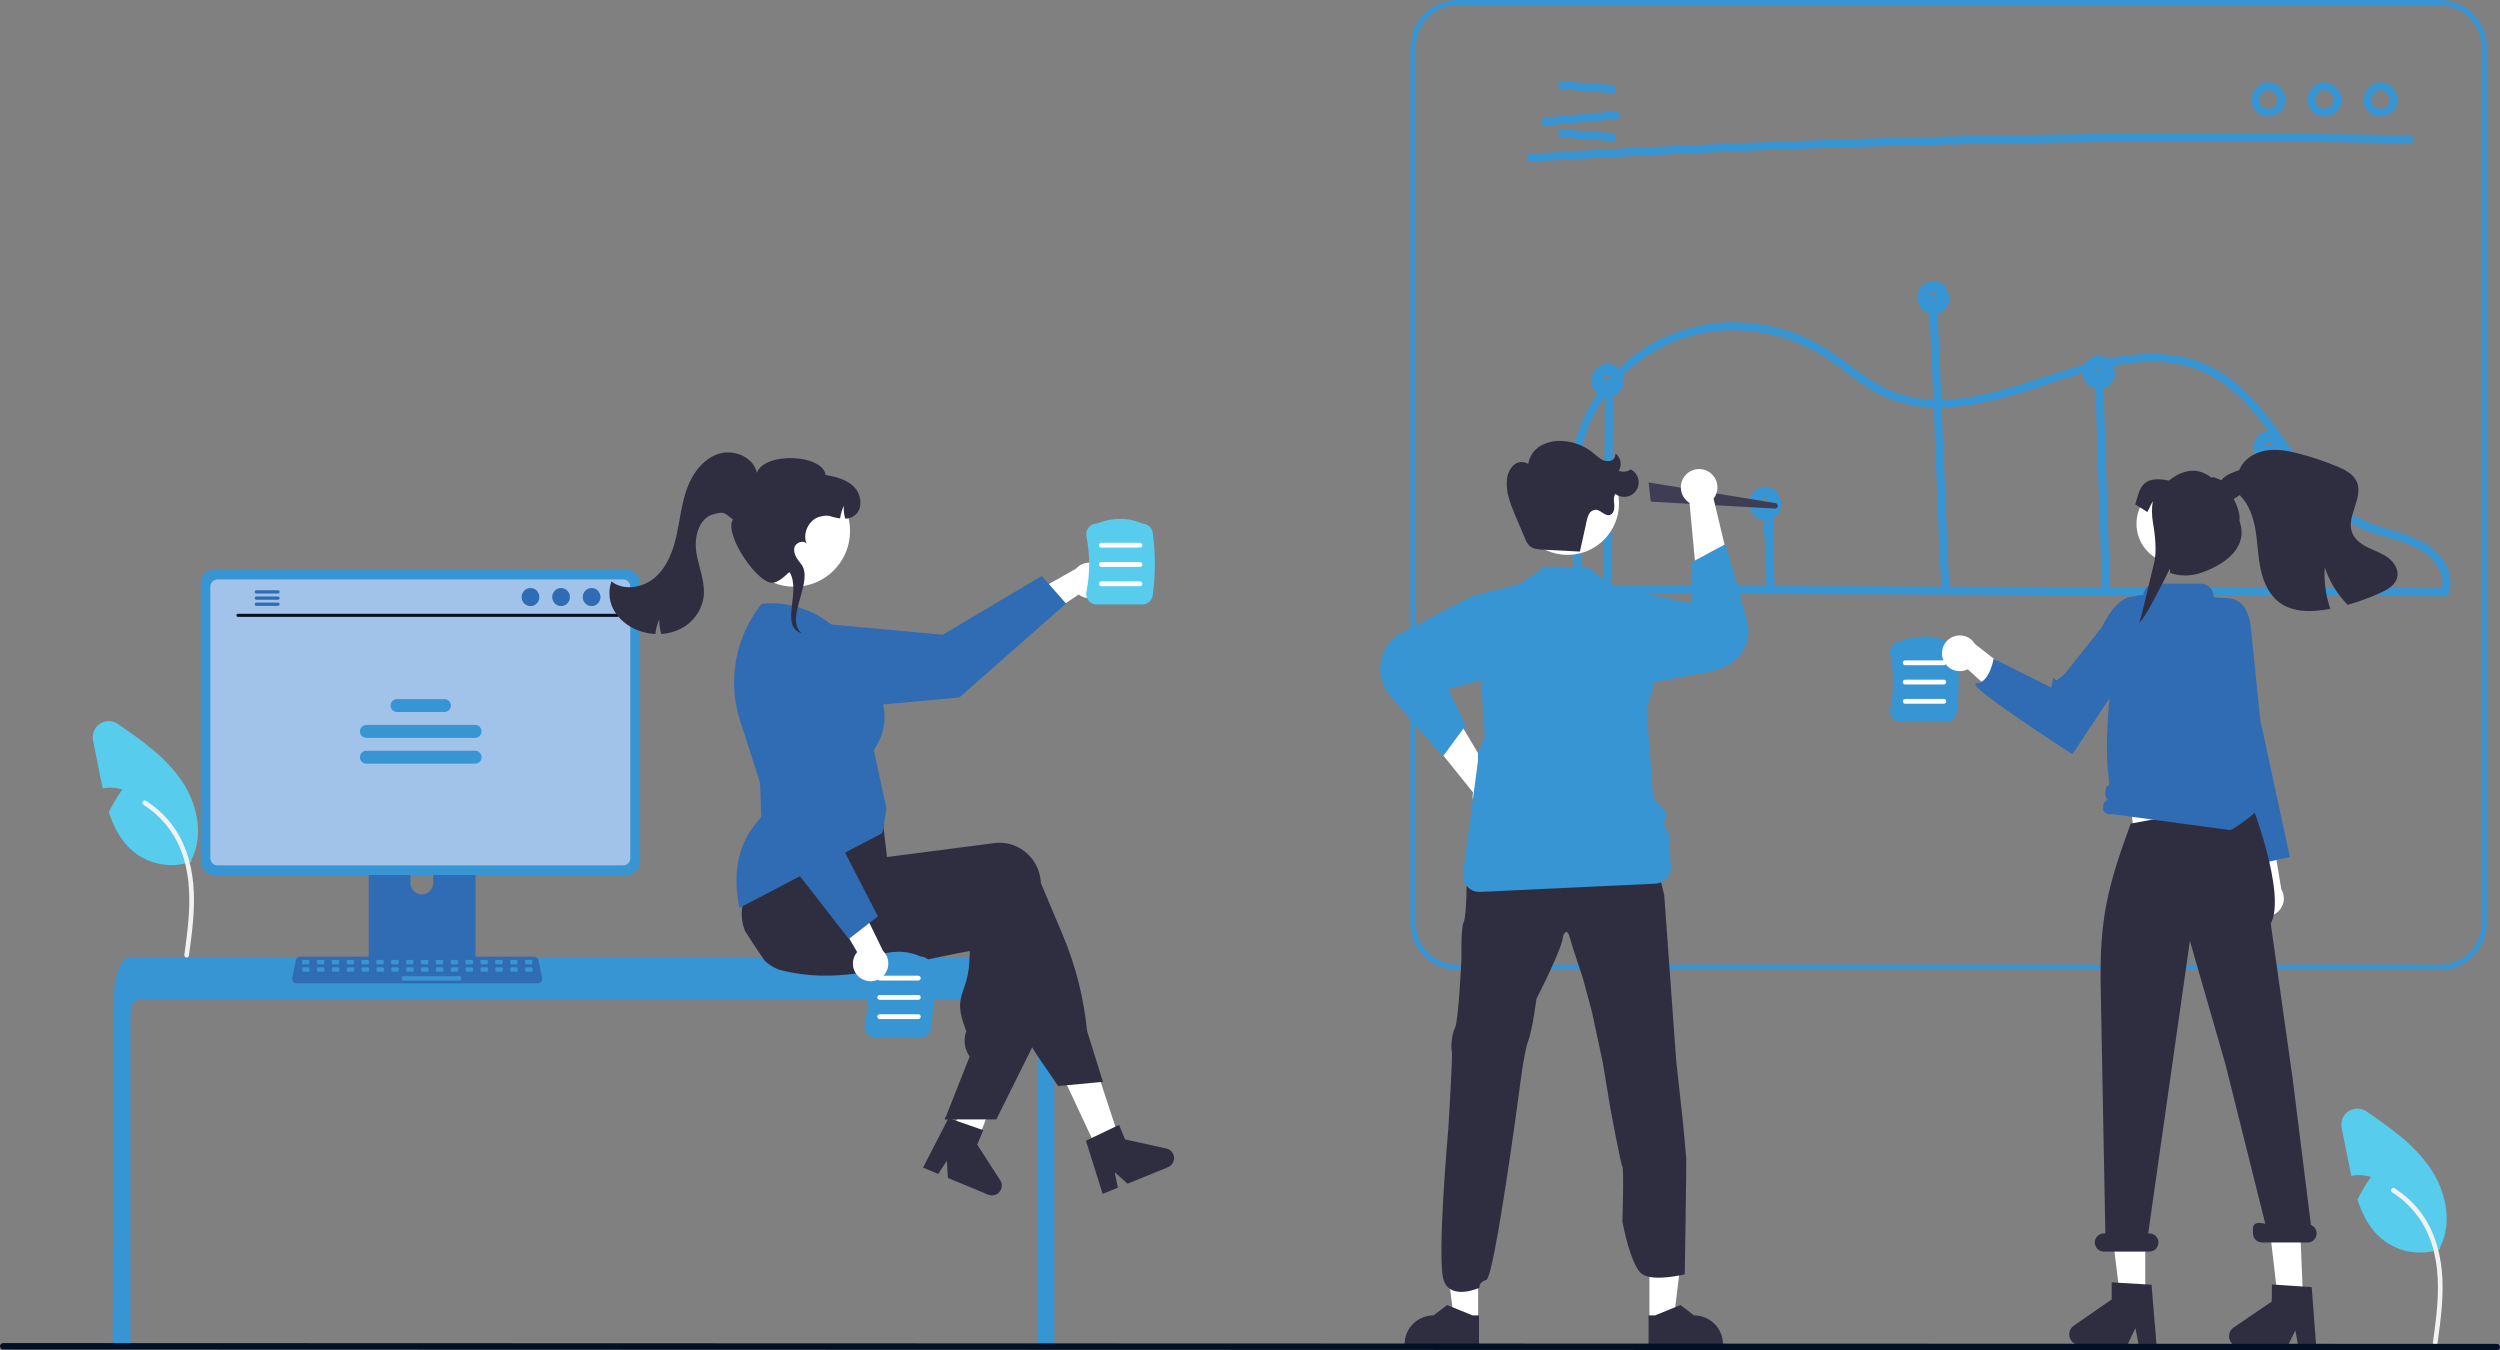 <svg width="798" height="431" viewBox="0 0 798 431" fill="none" xmlns="http://www.w3.org/2000/svg">
<rect x="0" y="0" width="798" height="431" fill="#808080" stroke="none"/>
<g clip-path="url(#clip0_338_4)">
<path d="M747.454 359.958L749.943 372.454C750.131 373.409 750.327 374.381 750.54 375.345C752.62 374.914 754.777 375.034 756.797 375.695C755.195 377.986 753.759 380.389 752.5 382.886C754.069 387.722 756.371 392.191 760.224 395.424C762.797 397.535 765.871 398.947 769.148 399.524C772.425 400.101 775.796 399.823 778.935 398.717L778.824 398.222C782.967 390.178 780.716 380.037 775.568 372.607C772.942 368.942 769.83 365.651 766.319 362.824C762.841 359.924 759.081 357.322 755.356 354.755C754.519 354.179 753.53 353.866 752.515 353.856C751.5 353.845 750.504 354.138 749.656 354.697C748.808 355.255 748.145 356.054 747.753 356.991C747.361 357.928 747.257 358.961 747.454 359.958Z" fill="#58CCED"/>
<path d="M778.048 428.783C779.096 421.147 780.174 413.413 779.439 405.695C778.786 398.84 776.697 392.145 772.441 386.655C770.183 383.747 767.434 381.255 764.32 379.292C763.508 378.78 762.761 380.067 763.569 380.577C768.957 383.985 773.125 389.017 775.472 394.947C778.063 401.542 778.479 408.732 778.029 415.737C777.759 419.974 777.187 424.182 776.61 428.387C776.563 428.577 776.591 428.778 776.688 428.948C776.784 429.119 776.942 429.245 777.13 429.303C777.32 429.354 777.523 429.328 777.694 429.231C777.866 429.134 777.992 428.973 778.045 428.783L778.048 428.783Z" fill="#F2F2F2"/>
<path d="M769.057 45.748C732.541 45.113 696.02 45.021 659.496 45.474C622.977 45.93 586.471 46.932 549.976 48.48C529.498 49.349 509.027 50.39 488.565 51.603C486.921 51.7 486.927 49.141 488.565 49.044C525.023 46.886 561.508 45.27 598.02 44.199C634.526 43.13 671.042 42.607 707.57 42.631C728.067 42.645 748.562 42.831 769.057 43.189C770.701 43.218 770.706 45.777 769.057 45.748V45.748Z" fill="#3895D4"/>
<path d="M514.572 29.703L498.605 28.514C496.974 28.392 496.96 25.832 498.605 25.955L514.572 27.144C516.204 27.265 516.217 29.825 514.572 29.703Z" fill="#3895D4"/>
<path d="M514.572 45.056L498.605 43.867C496.974 43.746 496.96 41.186 498.605 41.308L514.572 42.497C516.204 42.619 516.217 45.179 514.572 45.056Z" fill="#3895D4"/>
<path d="M515.774 38.045L493.072 40.108C491.433 40.258 491.443 37.698 493.072 37.55L515.774 35.486C517.412 35.337 517.402 37.897 515.774 38.045Z" fill="#3895D4"/>
<path d="M759.608 26.262C760.718 26.255 761.806 26.575 762.735 27.183C763.665 27.79 764.396 28.658 764.836 29.678C765.328 30.677 765.48 31.809 765.268 32.902C765.057 33.995 764.493 34.989 763.664 35.731C762.884 36.394 761.949 36.849 760.946 37.053C759.943 37.257 758.905 37.203 757.928 36.897C756.929 36.548 756.063 35.897 755.449 35.035C754.835 34.173 754.503 33.142 754.498 32.084C754.454 30.909 754.772 29.75 755.409 28.762C756.046 27.775 756.972 27.008 758.06 26.566C758.387 26.477 758.736 26.521 759.031 26.688C759.325 26.856 759.542 27.133 759.633 27.459C759.714 27.786 759.666 28.132 759.5 28.424C759.334 28.717 759.062 28.935 758.74 29.033C758.517 29.119 758.944 28.924 758.736 29.037C758.65 29.084 758.563 29.126 758.479 29.176C758.407 29.218 758.339 29.264 758.27 29.31C758.031 29.466 758.386 29.195 758.234 29.335C758.101 29.457 757.97 29.576 757.85 29.71C757.804 29.76 757.626 29.901 757.765 29.803C757.871 29.727 757.806 29.745 757.765 29.806C757.734 29.852 757.701 29.896 757.67 29.942C757.571 30.093 757.48 30.25 757.399 30.412C757.38 30.449 757.363 30.488 757.344 30.525C757.308 30.595 757.256 30.613 757.34 30.526C757.421 30.442 757.37 30.448 757.341 30.528C757.322 30.581 757.301 30.633 757.283 30.686C757.223 30.859 757.173 31.035 757.132 31.213C757.113 31.295 757.098 31.378 757.082 31.461C757.025 31.755 757.091 31.278 757.077 31.496C757.065 31.679 757.052 31.859 757.055 32.042C757.056 32.126 757.06 32.209 757.066 32.293C757.069 32.334 757.073 32.376 757.076 32.417C757.089 32.618 757.09 32.344 757.062 32.325C757.12 32.496 757.159 32.672 757.177 32.852C757.2 32.931 757.227 33.009 757.253 33.088C757.342 33.362 757.169 32.938 757.264 33.126C757.342 33.287 757.429 33.443 757.525 33.595C757.567 33.658 757.724 33.801 757.596 33.701C757.456 33.593 757.669 33.779 757.714 33.827C757.772 33.889 757.833 33.948 757.896 34.005C757.936 34.044 757.978 34.081 758.022 34.115C758.03 34.111 757.809 33.967 757.928 34.044C758.08 34.141 758.224 34.244 758.384 34.329C758.403 34.339 758.608 34.433 758.607 34.437C758.615 34.402 758.343 34.341 758.53 34.401C758.569 34.414 758.608 34.429 758.647 34.442C758.817 34.5 758.99 34.546 759.166 34.581C759.207 34.589 759.249 34.593 759.289 34.603C759.421 34.637 759.163 34.583 759.155 34.588C759.253 34.583 759.35 34.592 759.446 34.613C759.627 34.624 759.809 34.624 759.991 34.613C760.033 34.611 760.074 34.607 760.116 34.604C760.214 34.599 760.285 34.528 760.156 34.605C760.056 34.663 760.064 34.621 760.153 34.604C760.194 34.596 760.236 34.59 760.277 34.582C760.457 34.549 760.634 34.505 760.809 34.452C760.903 34.423 760.995 34.39 761.088 34.358C761.128 34.346 761.168 34.331 761.206 34.312C761.206 34.302 760.966 34.427 761.093 34.358C761.253 34.272 761.418 34.2 761.574 34.106C761.657 34.056 761.737 34.001 761.818 33.947C761.854 33.926 761.887 33.902 761.919 33.875C761.916 33.864 761.721 34.045 761.824 33.947C761.953 33.824 762.092 33.713 762.215 33.581C762.243 33.551 762.27 33.519 762.298 33.489L762.325 33.458C762.394 33.373 762.396 33.374 762.329 33.459C762.261 33.479 762.264 33.554 762.329 33.457C762.352 33.423 762.376 33.389 762.399 33.355C762.503 33.207 762.591 33.048 762.663 32.882C762.657 32.878 762.552 33.19 762.632 32.954C762.647 32.91 762.664 32.866 762.679 32.821C762.709 32.733 762.734 32.643 762.757 32.552C762.779 32.462 762.79 32.37 762.812 32.281C762.85 32.13 762.79 32.399 762.797 32.393C762.819 32.372 762.81 32.241 762.811 32.21C762.821 32.009 762.798 31.814 762.795 31.614C762.792 31.46 762.808 31.735 762.811 31.727C762.81 31.681 762.802 31.635 762.787 31.591C762.763 31.486 762.742 31.381 762.714 31.276C762.681 31.157 762.644 31.04 762.602 30.923C762.586 30.88 762.567 30.837 762.552 30.793C762.498 30.633 762.658 30.987 762.57 30.842C762.448 30.643 762.358 30.427 762.229 30.23C762.198 30.184 762.012 29.924 762.111 30.055C762.209 30.186 762.01 29.938 761.972 29.896C761.815 29.721 761.63 29.578 761.468 29.41C761.372 29.311 761.535 29.459 761.545 29.466C761.495 29.43 761.445 29.393 761.394 29.358C761.306 29.297 761.215 29.239 761.122 29.184C761.017 29.122 760.898 29.077 760.796 29.012C760.676 28.935 760.888 29.045 760.892 29.048C760.837 29.02 760.78 28.999 760.721 28.982C760.622 28.947 760.191 28.761 760.101 28.819C760.105 28.817 760.428 28.845 760.167 28.829C760.105 28.825 760.044 28.819 759.982 28.816C759.857 28.811 759.732 28.814 759.607 28.821C759.269 28.818 758.945 28.683 758.706 28.443C758.466 28.204 758.331 27.88 758.329 27.541C758.336 27.204 758.473 26.883 758.711 26.644C758.95 26.406 759.271 26.269 759.607 26.262L759.608 26.262Z" fill="#3895D4"/>
<path d="M741.706 26.262C742.817 26.255 743.904 26.575 744.834 27.183C745.764 27.79 746.494 28.658 746.934 29.678C747.427 30.677 747.579 31.809 747.367 32.902C747.155 33.995 746.592 34.989 745.763 35.731C744.983 36.394 744.048 36.849 743.045 37.053C742.042 37.257 741.003 37.203 740.027 36.897C739.028 36.548 738.162 35.897 737.548 35.035C736.933 34.173 736.601 33.142 736.597 32.084C736.552 30.909 736.87 29.75 737.508 28.762C738.145 27.775 739.071 27.008 740.159 26.566C740.486 26.477 740.835 26.521 741.129 26.688C741.424 26.856 741.641 27.133 741.732 27.459C741.812 27.786 741.765 28.132 741.599 28.424C741.433 28.717 741.161 28.935 740.839 29.033C740.616 29.119 741.042 28.924 740.834 29.037C740.749 29.084 740.662 29.126 740.578 29.176C740.506 29.218 740.438 29.264 740.368 29.31C740.13 29.466 740.485 29.195 740.332 29.335C740.2 29.457 740.069 29.576 739.949 29.71C739.903 29.76 739.725 29.901 739.863 29.803C739.969 29.727 739.904 29.745 739.863 29.806C739.832 29.852 739.8 29.896 739.769 29.942C739.669 30.093 739.579 30.25 739.498 30.412C739.479 30.449 739.462 30.488 739.443 30.525C739.407 30.595 739.355 30.613 739.439 30.526C739.52 30.442 739.468 30.448 739.44 30.528C739.421 30.581 739.4 30.633 739.382 30.686C739.322 30.859 739.271 31.035 739.231 31.213C739.212 31.295 739.197 31.378 739.181 31.461C739.124 31.755 739.189 31.278 739.175 31.496C739.164 31.679 739.15 31.859 739.154 32.042C739.155 32.126 739.159 32.209 739.165 32.293C739.167 32.334 739.172 32.376 739.175 32.417C739.188 32.618 739.189 32.344 739.16 32.325C739.219 32.496 739.258 32.672 739.276 32.852C739.299 32.931 739.326 33.009 739.352 33.088C739.441 33.362 739.268 32.938 739.363 33.126C739.441 33.287 739.528 33.443 739.624 33.595C739.666 33.658 739.823 33.801 739.694 33.701C739.555 33.593 739.767 33.779 739.813 33.827C739.871 33.889 739.932 33.948 739.994 34.005C740.034 34.044 740.077 34.081 740.121 34.115C740.129 34.111 739.907 33.967 740.027 34.044C740.179 34.141 740.323 34.244 740.483 34.329C740.501 34.339 740.706 34.433 740.705 34.437C740.714 34.402 740.442 34.341 740.629 34.401C740.668 34.414 740.707 34.429 740.746 34.442C740.916 34.5 741.089 34.546 741.265 34.581C741.305 34.589 741.348 34.593 741.388 34.603C741.52 34.637 741.261 34.583 741.253 34.588C741.351 34.583 741.449 34.592 741.544 34.613C741.726 34.624 741.908 34.624 742.089 34.613C742.131 34.611 742.173 34.607 742.215 34.604C742.312 34.599 742.384 34.528 742.254 34.605C742.154 34.663 742.163 34.621 742.251 34.604C742.293 34.596 742.334 34.59 742.376 34.582C742.555 34.549 742.733 34.505 742.908 34.452C743.002 34.423 743.094 34.39 743.187 34.358C743.227 34.346 743.266 34.331 743.304 34.312C743.305 34.302 743.065 34.427 743.192 34.358C743.351 34.272 743.517 34.2 743.673 34.106C743.756 34.056 743.836 34.001 743.917 33.947C743.952 33.926 743.986 33.902 744.018 33.875C744.015 33.864 743.82 34.045 743.922 33.947C744.052 33.824 744.191 33.713 744.314 33.581C744.342 33.551 744.369 33.519 744.397 33.489L744.424 33.458C744.493 33.373 744.494 33.374 744.428 33.459C744.36 33.479 744.363 33.554 744.427 33.457C744.45 33.423 744.475 33.389 744.497 33.355C744.601 33.207 744.69 33.048 744.762 32.882C744.755 32.878 744.651 33.19 744.731 32.954C744.746 32.91 744.763 32.866 744.778 32.821C744.807 32.733 744.833 32.643 744.855 32.552C744.877 32.462 744.889 32.37 744.911 32.281C744.949 32.13 744.889 32.399 744.896 32.393C744.917 32.372 744.908 32.241 744.91 32.21C744.92 32.009 744.897 31.814 744.894 31.614C744.891 31.46 744.906 31.735 744.91 31.727C744.909 31.681 744.901 31.635 744.885 31.591C744.862 31.486 744.841 31.381 744.812 31.276C744.78 31.157 744.742 31.04 744.7 30.923C744.684 30.88 744.665 30.837 744.65 30.793C744.597 30.633 744.757 30.987 744.669 30.842C744.547 30.643 744.456 30.427 744.327 30.23C744.297 30.184 744.11 29.924 744.209 30.055C744.308 30.186 744.108 29.938 744.07 29.896C743.914 29.721 743.729 29.578 743.567 29.41C743.471 29.311 743.634 29.459 743.643 29.466C743.593 29.43 743.544 29.393 743.493 29.358C743.404 29.297 743.313 29.239 743.22 29.184C743.115 29.122 742.997 29.077 742.895 29.012C742.775 28.935 742.987 29.045 742.991 29.048C742.936 29.02 742.878 28.999 742.819 28.982C742.72 28.947 742.29 28.761 742.199 28.819C742.203 28.817 742.526 28.845 742.265 28.829C742.204 28.825 742.142 28.819 742.08 28.816C741.955 28.811 741.831 28.814 741.706 28.821C741.368 28.818 741.044 28.683 740.804 28.443C740.565 28.204 740.43 27.88 740.427 27.541C740.435 27.204 740.572 26.883 740.81 26.644C741.048 26.406 741.369 26.269 741.706 26.262L741.706 26.262Z" fill="#3895D4"/>
<path d="M723.805 26.262C724.915 26.255 726.003 26.575 726.933 27.183C727.862 27.79 728.593 28.658 729.033 29.678C729.525 30.677 729.677 31.809 729.466 32.902C729.254 33.995 728.69 34.989 727.861 35.731C727.082 36.394 726.146 36.849 725.143 37.053C724.14 37.257 723.102 37.203 722.125 36.897C721.126 36.548 720.26 35.897 719.646 35.035C719.032 34.173 718.7 33.142 718.696 32.084C718.651 30.909 718.969 29.75 719.606 28.762C720.244 27.775 721.169 27.008 722.258 26.566C722.585 26.477 722.933 26.521 723.228 26.688C723.523 26.856 723.739 27.133 723.83 27.459C723.911 27.786 723.863 28.132 723.697 28.424C723.531 28.717 723.259 28.935 722.937 29.033C722.715 29.119 723.141 28.924 722.933 29.037C722.847 29.084 722.76 29.126 722.676 29.176C722.605 29.218 722.536 29.264 722.467 29.31C722.228 29.466 722.583 29.195 722.431 29.335C722.299 29.457 722.167 29.576 722.047 29.71C722.002 29.76 721.824 29.901 721.962 29.803C722.068 29.727 722.003 29.745 721.962 29.806C721.931 29.852 721.898 29.896 721.868 29.942C721.768 30.093 721.677 30.25 721.596 30.412C721.578 30.449 721.56 30.488 721.541 30.525C721.505 30.595 721.454 30.613 721.538 30.526C721.618 30.442 721.567 30.448 721.538 30.528C721.519 30.581 721.499 30.633 721.48 30.686C721.42 30.859 721.37 31.035 721.329 31.213C721.311 31.295 721.296 31.378 721.28 31.461C721.222 31.755 721.288 31.278 721.274 31.496C721.262 31.679 721.249 31.859 721.252 32.042C721.254 32.126 721.257 32.209 721.263 32.293C721.266 32.334 721.271 32.376 721.273 32.417C721.287 32.618 721.287 32.344 721.259 32.325C721.318 32.496 721.356 32.672 721.375 32.852C721.398 32.931 721.425 33.009 721.45 33.088C721.539 33.362 721.367 32.938 721.462 33.126C721.54 33.287 721.627 33.443 721.723 33.595C721.764 33.658 721.921 33.801 721.793 33.701C721.654 33.593 721.866 33.779 721.911 33.827C721.97 33.889 722.03 33.948 722.093 34.005C722.133 34.044 722.175 34.081 722.22 34.115C722.228 34.111 722.006 33.967 722.126 34.044C722.277 34.141 722.421 34.244 722.581 34.329C722.6 34.339 722.805 34.433 722.804 34.437C722.813 34.402 722.541 34.341 722.727 34.401C722.767 34.414 722.805 34.429 722.844 34.442C723.014 34.5 723.188 34.546 723.364 34.581C723.404 34.589 723.446 34.593 723.486 34.603C723.618 34.637 723.36 34.583 723.352 34.588C723.45 34.583 723.548 34.592 723.643 34.613C723.825 34.624 724.006 34.624 724.188 34.613C724.23 34.611 724.272 34.607 724.314 34.604C724.411 34.599 724.483 34.528 724.353 34.605C724.253 34.663 724.261 34.621 724.35 34.604C724.391 34.596 724.433 34.59 724.474 34.582C724.654 34.549 724.831 34.505 725.006 34.452C725.1 34.423 725.192 34.39 725.285 34.358C725.326 34.346 725.365 34.331 725.403 34.312C725.403 34.302 725.164 34.427 725.29 34.358C725.45 34.272 725.615 34.2 725.771 34.106C725.854 34.056 725.934 34.001 726.015 33.947C726.051 33.926 726.085 33.902 726.116 33.875C726.114 33.864 725.918 34.045 726.021 33.947C726.151 33.824 726.29 33.713 726.413 33.581C726.441 33.551 726.467 33.519 726.495 33.489L726.522 33.458C726.592 33.373 726.593 33.374 726.526 33.459C726.459 33.479 726.462 33.554 726.526 33.457C726.549 33.423 726.573 33.389 726.596 33.355C726.7 33.207 726.788 33.048 726.86 32.882C726.854 32.878 726.75 33.19 726.829 32.954C726.845 32.91 726.862 32.866 726.876 32.821C726.906 32.733 726.932 32.643 726.954 32.552C726.976 32.462 726.987 32.37 727.01 32.281C727.047 32.13 726.988 32.399 726.995 32.393C727.016 32.372 727.007 32.241 727.008 32.21C727.019 32.009 726.996 31.814 726.992 31.614C726.989 31.46 727.005 31.735 727.008 31.727C727.007 31.681 726.999 31.635 726.984 31.591C726.961 31.486 726.939 31.381 726.911 31.276C726.878 31.157 726.841 31.04 726.799 30.923C726.783 30.88 726.764 30.837 726.749 30.793C726.695 30.633 726.856 30.987 726.767 30.842C726.646 30.643 726.555 30.427 726.426 30.23C726.395 30.184 726.209 29.924 726.308 30.055C726.406 30.186 726.207 29.938 726.169 29.896C726.012 29.721 725.828 29.578 725.665 29.41C725.569 29.311 725.732 29.459 725.742 29.466C725.692 29.43 725.643 29.393 725.592 29.358C725.503 29.297 725.412 29.239 725.319 29.184C725.214 29.122 725.095 29.077 724.994 29.012C724.873 28.935 725.085 29.045 725.089 29.048C725.034 29.02 724.977 28.999 724.918 28.982C724.819 28.947 724.388 28.761 724.298 28.819C724.302 28.817 724.625 28.845 724.364 28.829C724.302 28.825 724.241 28.819 724.179 28.816C724.054 28.811 723.93 28.814 723.805 28.821C723.466 28.818 723.142 28.683 722.903 28.443C722.664 28.204 722.528 27.88 722.526 27.541C722.533 27.204 722.67 26.883 722.909 26.644C723.147 26.406 723.468 26.269 723.805 26.262L723.805 26.262Z" fill="#3895D4"/>
<path d="M465.196 309.627H778.815C782.781 309.622 786.583 308.044 789.387 305.238C792.192 302.432 793.769 298.628 793.773 294.66V14.967C793.769 10.999 792.192 7.195 789.387 4.389C786.583 1.583 782.781 0.004 778.815 3.8147e-06H465.196C461.231 0.004 457.429 1.583 454.624 4.389C451.82 7.195 450.243 10.999 450.238 14.967V294.66C450.243 298.628 451.82 302.432 454.624 305.238C457.429 308.044 461.231 309.622 465.196 309.627ZM778.815 1.706C782.329 1.71 785.698 3.108 788.182 5.595C790.667 8.081 792.065 11.451 792.069 14.967V294.66C792.064 298.175 790.667 301.546 788.182 304.032C785.698 306.518 782.329 307.917 778.815 307.921H465.196C461.683 307.917 458.314 306.518 455.83 304.032C453.345 301.546 451.947 298.175 451.943 294.66V14.967C451.947 11.451 453.345 8.081 455.829 5.595C458.314 3.108 461.683 1.71 465.196 1.706H778.815Z" fill="#3895D4"/>
<path d="M779.334 190.302L669.046 189.966L559.32 189.632L497.423 189.444C497.092 189.432 496.778 189.292 496.547 189.054C496.317 188.815 496.188 188.496 496.188 188.164C496.188 187.832 496.317 187.513 496.547 187.275C496.778 187.036 497.092 186.896 497.423 186.885L607.712 187.22L717.438 187.554L779.334 187.743C779.666 187.754 779.98 187.894 780.21 188.133C780.441 188.372 780.569 188.69 780.569 189.022C780.569 189.354 780.441 189.673 780.21 189.912C779.98 190.15 779.666 190.29 779.334 190.302Z" fill="#3895D4"/>
<path d="M723.695 188.227L723.013 147.936C722.986 146.288 725.543 146.288 725.571 147.936L726.253 188.227C726.281 189.874 723.723 189.875 723.695 188.227Z" fill="#3895D4"/>
<path d="M670.985 188.663L669.323 138.019L668.848 123.549C668.794 121.902 671.351 121.904 671.405 123.549L673.067 174.193L673.542 188.663C673.596 190.31 671.039 190.308 670.985 188.663Z" fill="#3895D4"/>
<path d="M618.415 99.542C619.418 117.48 621.272 170.389 622.275 188.327C622.367 189.973 619.809 189.967 619.718 188.327C618.715 170.389 616.86 117.48 615.858 99.542C615.766 97.897 618.324 97.902 618.415 99.542Z" fill="#3895D4"/>
<path d="M566.099 170.328L566.413 187.569C566.443 189.216 563.885 189.217 563.855 187.569C563.485 167.206 562.536 167.87 562.431 162.123C562.401 160.475 564.959 160.475 564.989 162.123C564.989 162.123 565.729 149.965 566.099 170.328Z" fill="#3895D4"/>
<path d="M514.857 125.035L514.568 173.406L514.485 187.256C514.474 187.588 514.334 187.902 514.096 188.133C513.857 188.363 513.538 188.492 513.207 188.492C512.875 188.492 512.556 188.363 512.318 188.133C512.079 187.902 511.94 187.588 511.928 187.256L512.217 138.886L512.3 125.035C512.312 124.703 512.451 124.389 512.69 124.159C512.928 123.928 513.247 123.799 513.579 123.799C513.91 123.799 514.229 123.928 514.468 124.159C514.706 124.389 514.846 124.703 514.857 125.035Z" fill="#3895D4"/>
<path d="M779.129 188.862C781.246 183.042 776.474 177.443 771.571 174.928C765.697 171.914 758.939 171.231 753.003 168.326C744.152 163.994 737.706 156.221 731.97 148.44C726.066 140.431 720.664 131.836 713.163 125.181C709.209 121.597 704.54 118.893 699.465 117.249C693.07 115.252 686.287 115.115 679.679 115.92C666.024 117.583 653.366 123.227 640.19 126.813C627.768 130.195 614.082 132.097 601.889 126.838C595.695 124.166 590.629 119.685 585.188 115.808C579.923 112.016 574.035 109.174 567.791 107.411C555.552 104.005 542.186 104.914 530.791 110.672C520.316 115.895 512.023 124.654 507.374 135.401C501.972 148.314 502.676 162.743 504.44 176.335C504.896 179.848 505.439 183.349 505.988 186.849C506.241 188.46 503.777 189.154 503.522 187.529C501.324 173.514 499.134 159.056 501.868 144.953C504.232 132.638 510.999 121.607 520.904 113.925C530.85 106.221 543.215 102.316 555.779 102.912C562.362 103.217 568.844 104.66 574.937 107.175C581.261 109.793 586.617 113.673 592.057 117.755C597.65 121.952 603.415 125.424 610.36 126.793C617.095 128.121 624.102 127.623 630.808 126.37C644.645 123.783 657.543 117.853 671.263 114.814C683.974 111.999 697.691 111.718 709.073 118.903C717.829 124.431 724.016 133.011 729.954 141.297C735.839 149.51 741.799 158.293 750.406 163.903C755.656 167.326 761.557 168.588 767.43 170.513C773.318 172.443 778.971 175.698 781.372 181.734C782.406 184.22 782.486 187.001 781.595 189.542C781.037 191.078 778.564 190.415 779.129 188.862V188.862Z" fill="#3895D4"/>
<path d="M724.544 142.364L724.548 142.366L724.541 142.364H724.544Z" fill="#3895D4"/>
<path d="M720.11 140.01C720.701 138.963 721.643 138.159 722.771 137.742C723.898 137.324 725.137 137.32 726.267 137.73C726.829 137.935 727.344 138.251 727.781 138.659C728.219 139.067 728.57 139.558 728.815 140.104C728.864 140.22 728.892 140.342 728.932 140.461C728.988 140.551 729.054 140.632 729.104 140.725C729.634 141.782 729.779 142.991 729.514 144.143C729.25 145.296 728.592 146.32 727.654 147.039C726.716 147.758 725.556 148.127 724.375 148.083C723.194 148.039 722.066 147.584 721.184 146.797C720.257 145.959 719.645 144.828 719.45 143.593C719.254 142.359 719.487 141.094 720.11 140.01ZM723.312 142.183C723.306 142.307 723.302 142.248 723.312 142.183V142.183ZM723.638 141.443C723.65 141.428 723.649 141.43 723.638 141.443V141.443ZM725.073 142.02C725.094 141.986 725.092 141.991 725.073 142.02V142.02ZM724.733 142.309C724.684 142.33 724.652 142.336 724.733 142.309V142.309ZM724.581 142.381L724.547 142.366C724.555 142.366 724.564 142.365 724.571 142.361L724.57 142.361L724.544 142.364L724.539 142.362L724.554 142.358C724.541 142.358 724.539 142.36 724.538 142.362C724.386 142.292 724.489 142.325 724.577 142.353L724.583 142.351C724.638 142.323 724.698 142.304 724.759 142.295C724.764 142.292 724.771 142.29 724.776 142.286C724.825 142.251 725.072 142.058 724.843 142.261C724.893 142.217 724.942 142.173 724.989 142.126C725.017 142.097 725.042 142.066 725.064 142.033C725.094 141.982 725.123 141.93 725.152 141.877L725.156 141.849C725.16 141.825 725.162 141.815 725.165 141.801C725.164 141.786 725.162 141.771 725.159 141.755C725.142 141.709 725.131 141.661 725.127 141.612L725.117 141.6C725.08 141.549 725.048 141.489 725.013 141.436C725.198 141.717 724.941 141.404 724.921 141.365C724.918 141.358 724.924 141.362 724.922 141.357C724.915 141.353 724.917 141.356 724.908 141.35C724.851 141.317 724.796 141.279 724.738 141.247C724.668 141.208 724.395 141.13 724.679 141.211C724.614 141.193 724.552 141.17 724.487 141.153C724.475 141.15 724.38 141.136 724.328 141.127C724.283 141.126 724.239 141.125 724.235 141.125C724.213 141.125 724.192 141.127 724.171 141.128C724.218 141.135 724.009 141.18 723.947 141.189C723.939 141.196 723.934 141.201 723.922 141.21C723.869 141.248 723.806 141.282 723.75 141.318C723.998 141.158 723.747 141.331 723.7 141.378C723.672 141.406 723.646 141.436 723.619 141.466C723.595 141.494 723.573 141.525 723.553 141.556C723.513 141.631 723.469 141.706 723.427 141.779L723.415 141.798C723.415 141.8 723.415 141.803 723.415 141.805C723.393 141.924 723.36 142.04 723.317 142.153C723.315 142.163 723.314 142.172 723.313 142.182C723.309 142.247 723.303 142.312 723.303 142.377L723.304 142.39C723.501 142.287 723.719 142.233 723.941 142.231C724.163 142.23 724.383 142.281 724.581 142.381H724.581Z" fill="#3895D4"/>
<path d="M724.536 142.363C724.532 142.364 724.536 142.364 724.537 142.364L724.536 142.363Z" fill="#3895D4"/>
<path d="M724.537 142.362L724.536 142.363L724.537 142.362Z" fill="#3895D4"/>
<path d="M724.538 142.364L724.541 142.364C724.537 142.365 724.538 142.364 724.538 142.364Z" fill="#3895D4"/>
<path d="M724.539 142.362L724.537 142.363L724.539 142.362Z" fill="#3895D4"/>
<path d="M669.988 118.481L669.991 118.483L669.984 118.481H669.988Z" fill="#3895D4"/>
<path d="M665.554 116.127C666.145 115.08 667.088 114.276 668.215 113.859C669.342 113.441 670.581 113.437 671.711 113.847C672.273 114.052 672.788 114.368 673.226 114.776C673.663 115.184 674.015 115.675 674.259 116.221C674.308 116.337 674.337 116.459 674.377 116.578C674.432 116.668 674.499 116.749 674.548 116.842C675.078 117.899 675.224 119.108 674.959 120.26C674.694 121.413 674.036 122.437 673.098 123.156C672.16 123.875 671.001 124.244 669.82 124.2C668.639 124.156 667.51 123.701 666.628 122.914C665.702 122.075 665.09 120.945 664.894 119.71C664.699 118.476 664.931 117.211 665.554 116.127ZM668.757 118.3C668.75 118.424 668.746 118.365 668.757 118.3V118.3ZM669.082 117.56C669.095 117.545 669.093 117.547 669.082 117.56V117.56ZM670.517 118.137C670.538 118.103 670.536 118.107 670.517 118.137V118.137ZM670.177 118.426C670.128 118.447 670.096 118.453 670.177 118.426V118.426ZM670.025 118.498L669.992 118.483C670 118.483 670.008 118.482 670.015 118.478L670.014 118.478L669.988 118.481L669.983 118.479L669.998 118.475C669.985 118.475 669.984 118.477 669.983 118.479C669.831 118.409 669.934 118.442 670.022 118.47L670.028 118.468C670.083 118.44 670.142 118.421 670.203 118.412C670.209 118.409 670.215 118.407 670.22 118.403C670.269 118.368 670.517 118.175 670.287 118.378C670.337 118.334 670.386 118.29 670.433 118.243C670.461 118.214 670.486 118.183 670.508 118.15C670.538 118.099 670.568 118.047 670.596 117.994L670.6 117.966C670.604 117.942 670.607 117.932 670.61 117.918C670.608 117.903 670.606 117.888 670.604 117.872C670.587 117.826 670.576 117.778 670.571 117.729L670.561 117.717C670.525 117.666 670.493 117.606 670.457 117.553C670.643 117.834 670.385 117.521 670.366 117.482C670.362 117.475 670.368 117.479 670.367 117.474C670.359 117.47 670.362 117.473 670.353 117.467C670.295 117.434 670.241 117.396 670.182 117.364C670.113 117.325 669.839 117.247 670.123 117.328C670.059 117.31 669.997 117.287 669.932 117.27C669.92 117.267 669.824 117.253 669.773 117.244C669.728 117.243 669.684 117.241 669.679 117.242C669.658 117.242 669.637 117.244 669.615 117.245C669.662 117.252 669.454 117.297 669.392 117.306C669.383 117.313 669.378 117.318 669.366 117.327C669.314 117.365 669.25 117.399 669.195 117.435C669.442 117.275 669.191 117.448 669.144 117.495C669.116 117.523 669.09 117.553 669.063 117.583C669.039 117.611 669.017 117.642 668.998 117.673C668.957 117.748 668.914 117.823 668.871 117.896L668.859 117.915C668.86 117.917 668.86 117.92 668.86 117.922C668.838 118.041 668.805 118.157 668.762 118.27C668.76 118.279 668.758 118.289 668.757 118.299C668.753 118.364 668.748 118.429 668.748 118.494L668.748 118.507C668.945 118.404 669.164 118.35 669.386 118.348C669.608 118.347 669.827 118.398 670.025 118.498Z" fill="#3895D4"/>
<path d="M669.981 118.481L669.984 118.481C669.98 118.482 669.982 118.481 669.981 118.481Z" fill="#3895D4"/>
<path d="M669.982 118.479L669.98 118.48L669.982 118.479Z" fill="#3895D4"/>
<path d="M669.98 118.48C669.975 118.481 669.979 118.481 669.98 118.481L669.98 118.48Z" fill="#3895D4"/>
<path d="M669.98 118.479L669.979 118.48L669.98 118.479Z" fill="#3895D4"/>
<path d="M617.131 130.42L617.129 130.421L617.131 130.42Z" fill="#3895D4"/>
<path d="M612.702 92.244C613.293 91.197 614.236 90.393 615.364 89.976C616.491 89.558 617.73 89.554 618.86 89.964C619.421 90.169 619.936 90.485 620.374 90.893C620.812 91.301 621.163 91.792 621.408 92.338C621.457 92.454 621.485 92.576 621.525 92.695C621.581 92.785 621.647 92.866 621.697 92.959C622.227 94.016 622.372 95.225 622.107 96.377C621.842 97.53 621.184 98.553 620.246 99.273C619.308 99.992 618.149 100.361 616.968 100.317C615.787 100.273 614.659 99.818 613.777 99.031C612.85 98.192 612.238 97.062 612.043 95.827C611.847 94.593 612.08 93.328 612.702 92.244ZM615.905 94.417C615.899 94.541 615.895 94.482 615.905 94.417V94.417ZM616.231 93.677C616.243 93.662 616.242 93.664 616.231 93.677V93.677ZM617.666 94.254C617.687 94.219 617.685 94.225 617.666 94.254V94.254ZM617.326 94.543C617.277 94.564 617.245 94.57 617.326 94.543V94.543ZM617.174 94.615L617.14 94.6C617.148 94.6 617.157 94.599 617.164 94.595L617.163 94.595L617.137 94.598L617.132 94.596L617.147 94.592C617.134 94.592 617.132 94.594 617.131 94.596C616.979 94.526 617.082 94.559 617.17 94.587L617.176 94.585C617.231 94.557 617.29 94.538 617.352 94.529C617.357 94.526 617.364 94.524 617.369 94.52C617.418 94.485 617.665 94.292 617.435 94.495C617.485 94.451 617.535 94.407 617.582 94.36C617.609 94.331 617.635 94.3 617.657 94.267C617.687 94.216 617.716 94.163 617.744 94.111L617.749 94.082C617.752 94.059 617.755 94.049 617.758 94.035C617.757 94.02 617.754 94.005 617.752 93.989C617.735 93.943 617.724 93.895 617.72 93.846L617.71 93.834C617.673 93.783 617.641 93.723 617.606 93.669C617.791 93.951 617.533 93.638 617.514 93.599C617.511 93.592 617.517 93.596 617.515 93.591C617.508 93.587 617.51 93.59 617.501 93.584C617.444 93.551 617.389 93.513 617.331 93.481C617.261 93.442 616.988 93.364 617.271 93.445C617.207 93.427 617.145 93.404 617.08 93.387C617.068 93.384 616.973 93.37 616.921 93.361C616.876 93.36 616.832 93.359 616.828 93.359C616.806 93.359 616.785 93.361 616.764 93.362C616.811 93.369 616.602 93.414 616.54 93.423C616.531 93.43 616.527 93.435 616.515 93.444C616.462 93.482 616.398 93.516 616.343 93.552C616.59 93.392 616.34 93.565 616.293 93.612C616.264 93.64 616.238 93.67 616.212 93.7C616.187 93.728 616.165 93.758 616.146 93.79C616.105 93.865 616.062 93.94 616.02 94.013L616.008 94.032C616.008 94.034 616.008 94.037 616.008 94.039C615.986 94.158 615.953 94.274 615.91 94.387C615.908 94.397 615.907 94.406 615.905 94.416C615.902 94.481 615.896 94.546 615.896 94.611L615.897 94.624C616.093 94.521 616.312 94.467 616.534 94.465C616.756 94.464 616.975 94.515 617.174 94.615Z" fill="#3895D4"/>
<path d="M617.136 130.423L617.14 130.424L617.133 130.423H617.136Z" fill="#3895D4"/>
<path d="M617.129 130.421L617.128 130.421L617.129 130.421Z" fill="#3895D4"/>
<path d="M617.129 130.422L617.133 130.423C617.128 130.423 617.13 130.423 617.129 130.422Z" fill="#3895D4"/>
<path d="M617.128 130.421C617.124 130.422 617.128 130.422 617.129 130.423L617.128 130.421Z" fill="#3895D4"/>
<path d="M558.998 157.923C559.589 156.875 560.532 156.072 561.659 155.654C562.787 155.237 564.025 155.233 565.156 155.642C565.717 155.848 566.232 156.163 566.67 156.571C567.108 156.979 567.459 157.47 567.704 158.016C567.753 158.132 567.781 158.254 567.821 158.373C567.876 158.463 567.943 158.544 567.993 158.638C568.523 159.695 568.668 160.903 568.403 162.056C568.138 163.208 567.48 164.232 566.542 164.951C565.604 165.67 564.445 166.039 563.264 165.995C562.083 165.951 560.955 165.496 560.073 164.709C559.146 163.871 558.534 162.74 558.339 161.506C558.143 160.271 558.376 159.007 558.998 157.923ZM562.201 160.096C562.194 160.22 562.191 160.16 562.201 160.096V160.096ZM562.527 159.355C562.539 159.341 562.538 159.342 562.527 159.355V159.355ZM563.962 159.932C563.983 159.898 563.981 159.903 563.962 159.932V159.932ZM563.621 160.221C563.572 160.243 563.54 160.249 563.621 160.221V160.221ZM563.47 160.293L563.436 160.278C563.444 160.279 563.452 160.277 563.46 160.273L563.459 160.273L563.432 160.276L563.427 160.274L563.443 160.271C563.43 160.27 563.428 160.272 563.427 160.274C563.275 160.204 563.378 160.238 563.466 160.265L563.472 160.264C563.527 160.236 563.586 160.217 563.647 160.207C563.653 160.204 563.66 160.202 563.664 160.199C563.713 160.164 563.961 159.97 563.731 160.173C563.781 160.129 563.831 160.086 563.878 160.038C563.905 160.009 563.93 159.979 563.953 159.946C563.983 159.894 564.012 159.842 564.04 159.789L564.044 159.761C564.048 159.737 564.051 159.727 564.054 159.713C564.053 159.699 564.05 159.683 564.048 159.668C564.031 159.622 564.02 159.574 564.016 159.525L564.006 159.512C563.969 159.461 563.937 159.401 563.902 159.348C564.087 159.629 563.829 159.317 563.81 159.277C563.807 159.27 563.813 159.274 563.811 159.269C563.804 159.265 563.806 159.268 563.797 159.263C563.739 159.229 563.685 159.191 563.627 159.159C563.557 159.12 563.284 159.043 563.567 159.124C563.503 159.105 563.441 159.082 563.376 159.065C563.364 159.062 563.269 159.049 563.217 159.039C563.172 159.038 563.128 159.037 563.123 159.037C563.102 159.037 563.081 159.04 563.06 159.041C563.107 159.047 562.898 159.092 562.836 159.102C562.827 159.109 562.823 159.113 562.81 159.122C562.758 159.16 562.694 159.194 562.639 159.23C562.886 159.07 562.636 159.243 562.589 159.29C562.56 159.318 562.534 159.349 562.508 159.378C562.483 159.407 562.461 159.437 562.442 159.469C562.401 159.543 562.358 159.618 562.316 159.691L562.304 159.71C562.304 159.713 562.304 159.715 562.304 159.717C562.282 159.836 562.249 159.952 562.206 160.065C562.204 160.075 562.202 160.084 562.201 160.094C562.197 160.159 562.192 160.224 562.192 160.289L562.192 160.302C562.389 160.2 562.608 160.145 562.83 160.144C563.052 160.142 563.271 160.193 563.47 160.293Z" fill="#3895D4"/>
<path d="M563.432 103.981L563.436 103.983L563.429 103.981H563.432Z" fill="#3895D4"/>
<path d="M563.425 103.979L563.424 103.979L563.425 103.979Z" fill="#3895D4"/>
<path d="M563.425 103.98L563.429 103.981C563.424 103.981 563.426 103.981 563.425 103.98Z" fill="#3895D4"/>
<path d="M563.424 103.979C563.42 103.981 563.424 103.98 563.425 103.981L563.424 103.979Z" fill="#3895D4"/>
<path d="M563.427 103.978L563.425 103.979L563.427 103.978Z" fill="#3895D4"/>
<path d="M513.131 121.038L513.13 121.039L513.131 121.038Z" fill="#3895D4"/>
<path d="M508.704 118.686C509.295 117.639 510.238 116.835 511.366 116.418C512.493 116 513.732 115.996 514.862 116.406C515.423 116.611 515.938 116.927 516.376 117.335C516.814 117.743 517.165 118.234 517.41 118.78C517.459 118.896 517.487 119.018 517.527 119.137C517.583 119.227 517.649 119.308 517.699 119.401C518.229 120.458 518.374 121.667 518.109 122.819C517.844 123.972 517.186 124.995 516.248 125.715C515.31 126.434 514.151 126.803 512.97 126.759C511.789 126.715 510.661 126.26 509.779 125.473C508.852 124.634 508.24 123.504 508.045 122.269C507.849 121.035 508.082 119.77 508.704 118.686ZM511.907 120.859C511.9 120.983 511.897 120.924 511.907 120.859V120.859ZM512.233 120.119C512.245 120.104 512.244 120.106 512.233 120.119V120.119ZM513.668 120.696C513.689 120.661 513.687 120.666 513.668 120.696V120.696ZM513.328 120.985C513.279 121.006 513.247 121.012 513.328 120.985V120.985ZM513.176 121.057L513.142 121.041C513.15 121.042 513.159 121.041 513.166 121.037L513.165 121.037L513.138 121.04L513.134 121.038L513.149 121.034C513.136 121.034 513.134 121.035 513.133 121.038C512.981 120.968 513.084 121.001 513.172 121.029L513.178 121.027C513.233 120.999 513.292 120.98 513.353 120.971C513.359 120.968 513.366 120.966 513.371 120.962C513.419 120.927 513.667 120.734 513.437 120.937C513.487 120.893 513.537 120.849 513.584 120.802C513.611 120.773 513.636 120.742 513.659 120.709C513.689 120.658 513.718 120.605 513.746 120.553L513.751 120.524C513.754 120.501 513.757 120.491 513.76 120.477C513.759 120.462 513.756 120.447 513.754 120.431C513.737 120.385 513.726 120.337 513.722 120.288L513.712 120.276C513.675 120.225 513.643 120.165 513.608 120.111C513.793 120.393 513.535 120.08 513.516 120.041C513.513 120.034 513.519 120.038 513.517 120.033C513.51 120.029 513.512 120.032 513.503 120.026C513.445 119.992 513.391 119.955 513.333 119.922C513.263 119.884 512.99 119.806 513.273 119.887C513.209 119.869 513.147 119.846 513.082 119.829C513.07 119.826 512.975 119.812 512.923 119.803C512.878 119.802 512.834 119.8 512.829 119.8C512.808 119.801 512.787 119.803 512.766 119.804C512.813 119.811 512.604 119.856 512.542 119.865C512.533 119.872 512.529 119.877 512.517 119.886C512.464 119.924 512.4 119.958 512.345 119.994C512.592 119.834 512.342 120.006 512.295 120.054C512.266 120.082 512.24 120.112 512.214 120.142C512.189 120.17 512.167 120.2 512.148 120.232C512.107 120.307 512.064 120.382 512.022 120.455L512.01 120.474C512.01 120.476 512.01 120.479 512.01 120.481C511.988 120.6 511.955 120.716 511.912 120.829C511.91 120.838 511.909 120.848 511.907 120.858C511.903 120.923 511.898 120.988 511.898 121.053L511.898 121.066C512.095 120.963 512.314 120.909 512.536 120.907C512.758 120.906 512.977 120.957 513.176 121.057Z" fill="#3895D4"/>
<path d="M513.138 121.04L513.142 121.042L513.135 121.04H513.138Z" fill="#3895D4"/>
<path d="M513.133 121.038L513.131 121.039L513.133 121.038Z" fill="#3895D4"/>
<path d="M513.13 121.038C513.126 121.04 513.13 121.04 513.131 121.04L513.13 121.038Z" fill="#3895D4"/>
<path d="M513.131 121.04L513.135 121.04C513.13 121.041 513.132 121.04 513.131 121.04Z" fill="#3895D4"/>
<path d="M526.92 160.13L566.556 162.334C566.779 162.347 566.999 162.273 567.17 162.128C567.34 161.983 567.449 161.779 567.473 161.556C567.498 161.333 567.436 161.11 567.3 160.932C567.165 160.754 566.966 160.634 566.745 160.598L526.233 154.002L526.92 160.13Z" fill="#3F3D56"/>
<path d="M476.548 248.426L461.612 223.282L450.572 228.499C450.572 228.499 469.595 252.273 470.201 252.956C469.941 254.112 470.039 255.319 470.48 256.418C470.921 257.517 471.685 258.456 472.671 259.112C473.657 259.767 474.818 260.107 476.002 260.087C477.185 260.067 478.335 259.688 479.298 259C480.262 258.312 480.994 257.348 481.398 256.235C481.802 255.122 481.859 253.912 481.561 252.766C481.262 251.62 480.624 250.591 479.729 249.816C478.834 249.041 477.724 248.556 476.548 248.426Z" fill="white"/>
<path d="M470.335 190.018L446.136 202.651C444.624 203.741 443.356 205.135 442.413 206.744C441.469 208.352 440.872 210.14 440.658 211.993C440.445 213.846 440.62 215.723 441.173 217.504C441.726 219.285 442.644 220.931 443.869 222.337L460.551 241.485L467.819 231.631L462.217 219.911L473.063 217.05L470.335 190.018Z" fill="#3895D3"/>
<path d="M539.296 160.541L542.022 189.664L554.23 189.684C554.23 189.684 547.226 160.047 546.971 159.169C547.701 158.236 548.13 157.104 548.202 155.922C548.274 154.74 547.986 153.564 547.376 152.549C546.766 151.534 545.862 150.729 544.784 150.239C543.706 149.75 542.505 149.599 541.34 149.807C540.175 150.015 539.1 150.573 538.259 151.405C537.417 152.238 536.847 153.307 536.626 154.47C536.404 155.633 536.541 156.837 537.018 157.921C537.495 159.005 538.289 159.918 539.296 160.541V160.541Z" fill="white"/>
<path d="M514.993 220.096L543.093 214.94C554.927 213.516 559.783 205.725 557.648 198.127L550.776 173.672L539.989 179.458L540.031 192.449L524.932 190.384L514.993 220.096Z" fill="#3895D3"/>
<path d="M526.495 421.358H534.222L537.897 391.537H526.493L526.495 421.358Z" fill="white"/>
<path d="M526.223 429.424L549.983 429.423V429.122C549.983 426.668 549.009 424.314 547.274 422.579C545.54 420.844 543.188 419.869 540.735 419.869H540.735L536.394 416.574L528.297 419.869L526.222 419.869L526.223 429.424Z" fill="#2F2E41"/>
<path d="M471.824 421.358H464.098L460.422 391.537H471.826L471.824 421.358Z" fill="white"/>
<path d="M472.096 429.424L448.336 429.423V429.122C448.336 426.668 449.31 424.314 451.045 422.579C452.779 420.844 455.131 419.869 457.584 419.869H457.585L461.925 416.574L470.023 419.869L472.097 419.869L472.096 429.424Z" fill="#2F2E41"/>
<path d="M538.238 369.622C538.124 367.921 537.217 358.51 537.217 358.51L535.043 338.553L531.213 285.651L527.799 271.745L510.898 278.333L497.185 271.755L480.886 276.969L468.194 281.731C468.194 281.731 468.172 283.77 468.074 286.232C467.944 289.456 467.716 293.408 467.172 294.436C466.265 296.252 466.493 305.999 466.493 305.999C466.493 305.999 465.591 325.832 464.456 328.006C463.32 330.181 463.092 334.709 463.434 335.617C463.777 336.525 462.299 360.342 462.299 360.342C462.299 360.342 458.506 402.49 460.886 408.845C463.265 415.2 472.258 411.037 472.258 411.037C472.258 411.037 471.823 409.341 474.431 408.542C477.039 407.743 484.982 347.98 484.982 347.98C484.982 347.98 486.46 335.726 487.818 332.214C489.177 328.702 490.426 318.835 490.426 318.835C490.426 318.835 498.815 302.504 498.924 298.872C498.924 298.872 500.021 295.474 501.059 299.215C502.097 302.955 505.156 311.914 505.156 311.914L508.138 322.918L511.648 339.357L513.919 353.199C513.919 353.199 517.32 371.569 517.864 372.362C518.407 373.156 517.864 389.938 517.864 389.938C517.864 389.938 520.493 404.231 524.21 406.726C527.926 409.222 537.772 406.766 537.772 406.766C537.772 406.766 538.352 371.324 538.238 369.622Z" fill="#2F2E41"/>
<path d="M525.604 227.002L527.763 254.994L531.008 258.354C531.301 258.657 531.529 259.016 531.68 259.409C531.83 259.803 531.9 260.223 531.885 260.644C531.869 261.064 531.769 261.478 531.591 261.859C531.412 262.241 531.158 262.582 530.844 262.863L532.632 265.93L533.264 275.594C533.445 276.346 533.457 277.129 533.301 277.886C533.144 278.643 532.822 279.357 532.358 279.975C531.894 280.594 531.299 281.102 530.616 281.464C529.933 281.825 529.178 282.032 528.406 282.068L472.459 284.698C471.691 284.734 470.925 284.601 470.214 284.309C469.503 284.016 468.866 283.571 468.346 283.004C467.826 282.438 467.437 281.764 467.206 281.031C466.975 280.297 466.907 279.522 467.009 278.76L471.766 242.923V240.244L473.896 235.069L472.801 217.733L470.255 190.217L485.055 186.392L493.08 180.867L507.022 181.09L515.481 188.041L526.76 189.809L535.29 191.506L536.377 193.868L534.204 193.396L526.327 224.138L525.604 227.002Z" fill="#3895D3"/>
<path d="M500.362 177.116C491.292 177.116 483.939 169.759 483.939 160.683C483.939 151.607 491.292 144.25 500.362 144.25C509.432 144.25 516.785 151.607 516.785 160.683C516.785 169.759 509.432 177.116 500.362 177.116Z" fill="white"/>
<path d="M504.322 176.056L492.456 175.451C490.935 175.373 489.276 175.239 488.17 174.192C487.575 173.545 487.118 172.785 486.825 171.956C485.728 169.406 484.631 166.857 483.562 164.295C482.084 160.752 480.631 157.011 481.009 153.19C481.097 151.445 481.829 149.795 483.062 148.558C483.691 147.961 484.5 147.591 485.362 147.503C486.224 147.416 487.091 147.617 487.827 148.074C488.01 146.866 488.465 145.715 489.158 144.708C489.851 143.701 490.763 142.865 491.827 142.264C493.974 141.077 496.426 140.556 498.87 140.769C502.416 140.998 505.802 142.333 508.55 144.587C509.323 145.301 510.149 145.955 511.02 146.545C511.458 146.838 511.951 147.039 512.47 147.135C512.988 147.231 513.52 147.22 514.034 147.103C514.543 146.967 514.986 146.651 515.28 146.214C515.574 145.777 515.701 145.247 515.635 144.724C516.471 145.35 517.044 146.264 517.243 147.289C517.441 148.314 517.251 149.376 516.709 150.268C517.325 150.527 517.997 150.621 518.66 150.543C519.324 150.464 519.955 150.215 520.494 149.82C521.071 150.107 521.582 150.511 521.994 151.007C522.406 151.502 522.71 152.078 522.887 152.698C523.064 153.318 523.109 153.969 523.02 154.607C522.931 155.246 522.71 155.859 522.371 156.407C522.031 156.955 521.581 157.426 521.049 157.79C520.518 158.154 519.916 158.403 519.282 158.52C518.649 158.638 517.998 158.622 517.371 158.474C516.744 158.325 516.155 158.047 515.641 157.658C514.921 158.667 515.189 160.039 515.283 161.275C515.377 162.512 515.045 164.049 513.854 164.39C512.243 164.852 510.939 162.682 509.263 162.705C508.85 162.739 508.452 162.874 508.103 163.099C507.755 163.324 507.467 163.631 507.265 163.994C506.871 164.722 506.6 165.512 506.466 166.33L504.321 175.989" fill="#2F2E41"/>
<path d="M41.663 323.817C41.663 321.272 42.517 319.207 43.565 319.203H329.428C330.481 319.207 331.331 321.272 331.336 323.817V428.569C331.335 428.806 331.423 429.033 331.582 429.208C331.741 429.383 331.959 429.493 332.194 429.516C332.961 429.59 333.728 429.658 334.495 429.722C334.514 429.722 334.533 429.726 334.552 429.726C334.97 429.764 335.387 429.793 335.805 429.826H335.81C336.025 429.429 336.237 429.028 336.447 428.624C336.518 428.487 336.555 428.336 336.555 428.183V317.83C336.555 317.128 336.526 316.42 336.479 315.723C336.411 314.764 336.292 313.81 336.123 312.864C335.321 308.454 333.509 305.468 331.449 305.458H41.549C41.248 305.46 40.951 305.523 40.676 305.643C40.271 305.823 39.905 306.079 39.599 306.398C39.183 306.831 38.827 307.318 38.541 307.846C37.359 310.202 36.679 312.777 36.543 315.409C36.543 315.438 36.539 315.466 36.539 315.495C36.472 316.264 36.439 317.047 36.444 317.83L36.377 328.005L36.334 334.072L36.206 353.11L36.159 359.87L35.95 429.28C35.95 429.532 36.05 429.773 36.228 429.952C36.406 430.13 36.648 430.23 36.899 430.23H40.714C40.965 430.23 41.207 430.13 41.385 429.952C41.563 429.773 41.663 429.532 41.663 429.28V323.817Z" fill="#3895D4"/>
<path d="M119.341 257.851H150.143C150.579 257.852 150.997 258.026 151.304 258.335C151.612 258.643 151.785 259.062 151.784 259.498V308.186H117.696V259.498C117.696 259.281 117.738 259.067 117.821 258.868C117.903 258.668 118.025 258.486 118.177 258.333C118.33 258.18 118.512 258.059 118.711 257.977C118.911 257.894 119.125 257.851 119.341 257.851ZM134.639 285.516C135.602 285.511 136.524 285.126 137.205 284.445C137.887 283.763 138.271 282.84 138.276 281.876V276.26C138.276 275.295 137.893 274.369 137.21 273.687C136.528 273.004 135.603 272.621 134.639 272.621C133.674 272.621 132.749 273.004 132.067 273.687C131.385 274.369 131.001 275.295 131.001 276.26V281.876C131.006 282.84 131.39 283.763 132.072 284.445C132.753 285.126 133.675 285.511 134.639 285.516Z" fill="#306CB3"/>
<path d="M151.89 306.629V311.326C151.889 311.569 151.792 311.803 151.62 311.975C151.448 312.147 151.215 312.244 150.972 312.244H118.508C118.264 312.243 118.032 312.146 117.86 311.974C117.688 311.802 117.591 311.569 117.59 311.326V306.629H151.89Z" fill="#3F3D56"/>
<path d="M68.335 181.868H200.002C201.133 181.87 202.218 182.32 203.018 183.121C203.818 183.921 204.268 185.006 204.27 186.138V275.042C204.268 276.174 203.818 277.26 203.018 278.06C202.218 278.861 201.134 279.311 200.002 279.312H68.335C67.203 279.311 66.118 278.861 65.318 278.06C64.518 277.26 64.068 276.174 64.067 275.042V186.138C64.069 185.006 64.519 183.921 65.319 183.121C66.119 182.32 67.203 181.87 68.335 181.868Z" fill="#3895D4"/>
<path d="M69.434 184.952H198.902C199.508 184.954 200.089 185.195 200.516 185.624C200.944 186.053 201.185 186.634 201.185 187.241V273.941C201.184 274.546 200.943 275.127 200.515 275.555C200.087 275.983 199.507 276.224 198.902 276.225H69.434C68.829 276.224 68.249 275.983 67.822 275.555C67.394 275.127 67.153 274.546 67.152 273.941V187.241C67.152 186.634 67.392 186.053 67.82 185.624C68.248 185.195 68.828 184.954 69.434 184.952Z" fill="#A1C2E9"/>
<path d="M94.652 313.879H171.679C171.89 313.879 172.098 313.832 172.288 313.741C172.478 313.65 172.646 313.518 172.779 313.354C172.912 313.191 173.007 312.999 173.056 312.794C173.106 312.589 173.109 312.375 173.065 312.169L171.87 306.489C171.802 306.171 171.627 305.886 171.375 305.682C171.123 305.477 170.809 305.364 170.484 305.363H95.847C95.522 305.364 95.208 305.477 94.956 305.682C94.703 305.886 94.529 306.171 94.461 306.489L93.266 312.169C93.222 312.375 93.225 312.589 93.275 312.794C93.324 312.999 93.419 313.191 93.552 313.354C93.685 313.518 93.852 313.65 94.043 313.741C94.233 313.832 94.441 313.879 94.652 313.879Z" fill="#306CB3"/>
<path d="M167.98 306.386H169.52C169.75 306.386 169.937 306.573 169.937 306.802V307.394C169.937 307.624 169.75 307.81 169.52 307.81H167.98C167.75 307.81 167.564 307.624 167.564 307.394V306.802C167.564 306.573 167.75 306.386 167.98 306.386Z" fill="#3895D4"/>
<path d="M163.236 306.386H164.776C165.006 306.386 165.192 306.573 165.192 306.802V307.394C165.192 307.624 165.006 307.81 164.776 307.81H163.236C163.006 307.81 162.82 307.624 162.82 307.394V306.802C162.82 306.573 163.006 306.386 163.236 306.386Z" fill="#3895D4"/>
<path d="M158.491 306.386H160.031C160.261 306.386 160.447 306.573 160.447 306.802V307.394C160.447 307.624 160.261 307.81 160.031 307.81H158.491C158.261 307.81 158.075 307.624 158.075 307.394V306.802C158.075 306.573 158.261 306.386 158.491 306.386Z" fill="#3895D4"/>
<path d="M153.747 306.386H155.287C155.517 306.386 155.703 306.573 155.703 306.802V307.394C155.703 307.624 155.517 307.81 155.287 307.81H153.747C153.517 307.81 153.331 307.624 153.331 307.394V306.802C153.331 306.573 153.517 306.386 153.747 306.386Z" fill="#3895D4"/>
<path d="M149.002 306.386H150.542C150.772 306.386 150.958 306.573 150.958 306.802V307.394C150.958 307.624 150.772 307.81 150.542 307.81H149.002C148.772 307.81 148.586 307.624 148.586 307.394V306.802C148.586 306.573 148.772 306.386 149.002 306.386Z" fill="#3895D4"/>
<path d="M144.258 306.386H145.798C146.028 306.386 146.214 306.573 146.214 306.802V307.394C146.214 307.624 146.028 307.81 145.798 307.81H144.258C144.028 307.81 143.842 307.624 143.842 307.394V306.802C143.842 306.573 144.028 306.386 144.258 306.386Z" fill="#3895D4"/>
<path d="M139.513 306.386H141.053C141.282 306.386 141.469 306.573 141.469 306.802V307.394C141.469 307.624 141.282 307.81 141.053 307.81H139.513C139.283 307.81 139.096 307.624 139.096 307.394V306.802C139.096 306.573 139.283 306.386 139.513 306.386Z" fill="#3895D4"/>
<path d="M134.767 306.386H136.308C136.537 306.386 136.724 306.573 136.724 306.802V307.394C136.724 307.624 136.537 307.81 136.308 307.81H134.767C134.538 307.81 134.351 307.624 134.351 307.394V306.802C134.351 306.573 134.538 306.386 134.767 306.386Z" fill="#3895D4"/>
<path d="M130.023 306.386H131.563C131.793 306.386 131.979 306.573 131.979 306.802V307.394C131.979 307.624 131.793 307.81 131.563 307.81H130.023C129.793 307.81 129.607 307.624 129.607 307.394V306.802C129.607 306.573 129.793 306.386 130.023 306.386Z" fill="#3895D4"/>
<path d="M125.278 306.386H126.818C127.048 306.386 127.234 306.573 127.234 306.802V307.394C127.234 307.624 127.048 307.81 126.818 307.81H125.278C125.048 307.81 124.862 307.624 124.862 307.394V306.802C124.862 306.573 125.048 306.386 125.278 306.386Z" fill="#3895D4"/>
<path d="M120.534 306.386H122.074C122.304 306.386 122.49 306.573 122.49 306.802V307.394C122.49 307.624 122.304 307.81 122.074 307.81H120.534C120.304 307.81 120.118 307.624 120.118 307.394V306.802C120.118 306.573 120.304 306.386 120.534 306.386Z" fill="#3895D4"/>
<path d="M115.789 306.386H117.329C117.559 306.386 117.745 306.573 117.745 306.802V307.394C117.745 307.624 117.559 307.81 117.329 307.81H115.789C115.559 307.81 115.373 307.624 115.373 307.394V306.802C115.373 306.573 115.559 306.386 115.789 306.386Z" fill="#3895D4"/>
<path d="M111.045 306.386H112.585C112.815 306.386 113.001 306.573 113.001 306.802V307.394C113.001 307.624 112.815 307.81 112.585 307.81H111.045C110.815 307.81 110.629 307.624 110.629 307.394V306.802C110.629 306.573 110.815 306.386 111.045 306.386Z" fill="#3895D4"/>
<path d="M106.3 306.386H107.84C108.07 306.386 108.256 306.573 108.256 306.802V307.394C108.256 307.624 108.07 307.81 107.84 307.81H106.3C106.07 307.81 105.883 307.624 105.883 307.394V306.802C105.883 306.573 106.07 306.386 106.3 306.386Z" fill="#3895D4"/>
<path d="M101.556 306.386H103.096C103.325 306.386 103.512 306.573 103.512 306.802V307.394C103.512 307.624 103.325 307.81 103.096 307.81H101.556C101.326 307.81 101.139 307.624 101.139 307.394V306.802C101.139 306.573 101.326 306.386 101.556 306.386Z" fill="#3895D4"/>
<path d="M96.81 306.386H98.35C98.58 306.386 98.767 306.573 98.767 306.802V307.394C98.767 307.624 98.58 307.81 98.35 307.81H96.81C96.581 307.81 96.394 307.624 96.394 307.394V306.802C96.394 306.573 96.581 306.386 96.81 306.386Z" fill="#3895D4"/>
<path d="M168.037 308.76H169.577C169.807 308.76 169.993 308.946 169.993 309.176V309.768C169.993 309.998 169.807 310.184 169.577 310.184H168.037C167.807 310.184 167.621 309.998 167.621 309.768V309.176C167.621 308.946 167.807 308.76 168.037 308.76Z" fill="#3895D4"/>
<path d="M163.292 308.76H164.832C165.062 308.76 165.248 308.946 165.248 309.176V309.768C165.248 309.998 165.062 310.184 164.832 310.184H163.292C163.062 310.184 162.876 309.998 162.876 309.768V309.176C162.876 308.946 163.062 308.76 163.292 308.76Z" fill="#3895D4"/>
<path d="M158.548 308.76H160.088C160.318 308.76 160.504 308.946 160.504 309.176V309.768C160.504 309.998 160.318 310.184 160.088 310.184H158.548C158.318 310.184 158.132 309.998 158.132 309.768V309.176C158.132 308.946 158.318 308.76 158.548 308.76Z" fill="#3895D4"/>
<path d="M153.803 308.76H155.343C155.572 308.76 155.759 308.946 155.759 309.176V309.768C155.759 309.998 155.572 310.184 155.343 310.184H153.803C153.573 310.184 153.386 309.998 153.386 309.768V309.176C153.386 308.946 153.573 308.76 153.803 308.76Z" fill="#3895D4"/>
<path d="M149.058 308.76H150.598C150.828 308.76 151.015 308.946 151.015 309.176V309.768C151.015 309.998 150.828 310.184 150.598 310.184H149.058C148.829 310.184 148.642 309.998 148.642 309.768V309.176C148.642 308.946 148.829 308.76 149.058 308.76Z" fill="#3895D4"/>
<path d="M144.313 308.76H145.853C146.083 308.76 146.27 308.946 146.27 309.176V309.768C146.27 309.998 146.083 310.184 145.853 310.184H144.313C144.084 310.184 143.897 309.998 143.897 309.768V309.176C143.897 308.946 144.084 308.76 144.313 308.76Z" fill="#3895D4"/>
<path d="M139.568 308.76H141.108C141.338 308.76 141.524 308.946 141.524 309.176V309.768C141.524 309.998 141.338 310.184 141.108 310.184H139.568C139.338 310.184 139.152 309.998 139.152 309.768V309.176C139.152 308.946 139.338 308.76 139.568 308.76Z" fill="#3895D4"/>
<path d="M134.824 308.76H136.364C136.594 308.76 136.78 308.946 136.78 309.176V309.768C136.78 309.998 136.594 310.184 136.364 310.184H134.824C134.594 310.184 134.408 309.998 134.408 309.768V309.176C134.408 308.946 134.594 308.76 134.824 308.76Z" fill="#3895D4"/>
<path d="M130.079 308.76H131.619C131.849 308.76 132.035 308.946 132.035 309.176V309.768C132.035 309.998 131.849 310.184 131.619 310.184H130.079C129.849 310.184 129.663 309.998 129.663 309.768V309.176C129.663 308.946 129.849 308.76 130.079 308.76Z" fill="#3895D4"/>
<path d="M125.335 308.76H126.875C127.105 308.76 127.291 308.946 127.291 309.176V309.768C127.291 309.998 127.105 310.184 126.875 310.184H125.335C125.105 310.184 124.919 309.998 124.919 309.768V309.176C124.919 308.946 125.105 308.76 125.335 308.76Z" fill="#3895D4"/>
<path d="M120.59 308.76H122.13C122.36 308.76 122.546 308.946 122.546 309.176V309.768C122.546 309.998 122.36 310.184 122.13 310.184H120.59C120.36 310.184 120.174 309.998 120.174 309.768V309.176C120.174 308.946 120.36 308.76 120.59 308.76Z" fill="#3895D4"/>
<path d="M115.846 308.76H117.386C117.615 308.76 117.802 308.946 117.802 309.176V309.768C117.802 309.998 117.615 310.184 117.386 310.184H115.846C115.616 310.184 115.429 309.998 115.429 309.768V309.176C115.429 308.946 115.616 308.76 115.846 308.76Z" fill="#3895D4"/>
<path d="M111.1 308.76H112.641C112.87 308.76 113.057 308.946 113.057 309.176V309.768C113.057 309.998 112.87 310.184 112.641 310.184H111.1C110.871 310.184 110.684 309.998 110.684 309.768V309.176C110.684 308.946 110.871 308.76 111.1 308.76Z" fill="#3895D4"/>
<path d="M106.355 308.76H107.895C108.125 308.76 108.312 308.946 108.312 309.176V309.768C108.312 309.998 108.125 310.184 107.895 310.184H106.355C106.125 310.184 105.939 309.998 105.939 309.768V309.176C105.939 308.946 106.125 308.76 106.355 308.76Z" fill="#3895D4"/>
<path d="M101.611 308.76H103.151C103.381 308.76 103.567 308.946 103.567 309.176V309.768C103.567 309.998 103.381 310.184 103.151 310.184H101.611C101.381 310.184 101.195 309.998 101.195 309.768V309.176C101.195 308.946 101.381 308.76 101.611 308.76Z" fill="#3895D4"/>
<path d="M96.866 308.76H98.406C98.636 308.76 98.822 308.946 98.822 309.176V309.768C98.822 309.998 98.636 310.184 98.406 310.184H96.866C96.636 310.184 96.45 309.998 96.45 309.768V309.176C96.45 308.946 96.636 308.76 96.866 308.76Z" fill="#3895D4"/>
<path d="M128.656 311.608H146.803C147.032 311.608 147.219 311.795 147.219 312.025V312.616C147.219 312.846 147.032 313.033 146.803 313.033H128.656C128.426 313.033 128.24 312.846 128.24 312.616V312.025C128.24 311.795 128.426 311.608 128.656 311.608Z" fill="#3895D4"/>
<path d="M75.942 196.898H197.086C197.211 196.895 197.331 196.843 197.419 196.753C197.507 196.663 197.557 196.542 197.557 196.416C197.557 196.29 197.507 196.169 197.419 196.078C197.331 195.988 197.211 195.936 197.086 195.934H75.942C75.817 195.936 75.697 195.988 75.609 196.078C75.521 196.169 75.471 196.29 75.471 196.416C75.471 196.542 75.521 196.663 75.609 196.753C75.697 196.843 75.817 196.895 75.942 196.898Z" fill="#011025"/>
<path d="M188.839 193.472C187.28 193.472 186.016 192.179 186.016 190.584C186.016 188.989 187.28 187.696 188.839 187.696C190.398 187.696 191.662 188.989 191.662 190.584C191.662 192.179 190.398 193.472 188.839 193.472Z" fill="#306CB3"/>
<path d="M179.086 193.472C177.527 193.472 176.263 192.179 176.263 190.584C176.263 188.989 177.527 187.696 179.086 187.696C180.645 187.696 181.909 188.989 181.909 190.584C181.909 192.179 180.645 193.472 179.086 193.472Z" fill="#306CB3"/>
<path d="M169.332 193.472C167.773 193.472 166.509 192.179 166.509 190.584C166.509 188.989 167.773 187.696 169.332 187.696C170.891 187.696 172.155 188.989 172.155 190.584C172.155 192.179 170.891 193.472 169.332 193.472Z" fill="#306CB3"/>
<path d="M81.814 188.412H88.743C88.88 188.415 89.011 188.471 89.107 188.569C89.203 188.668 89.257 188.8 89.257 188.937C89.257 189.074 89.203 189.206 89.107 189.305C89.011 189.403 88.88 189.459 88.743 189.462H81.814C81.677 189.459 81.546 189.403 81.45 189.305C81.354 189.206 81.3 189.074 81.3 188.937C81.3 188.8 81.354 188.668 81.45 188.569C81.546 188.471 81.677 188.415 81.814 188.412H81.814Z" fill="#306CB3"/>
<path d="M81.814 190.382H88.743C88.88 190.385 89.011 190.442 89.107 190.54C89.203 190.638 89.257 190.77 89.257 190.907C89.257 191.045 89.203 191.177 89.107 191.275C89.011 191.373 88.88 191.43 88.743 191.432H81.814C81.677 191.43 81.546 191.373 81.45 191.275C81.354 191.177 81.3 191.045 81.3 190.907C81.3 190.77 81.354 190.638 81.45 190.54C81.546 190.442 81.677 190.385 81.814 190.382H81.814Z" fill="#306CB3"/>
<path d="M81.814 192.35H88.743C88.88 192.353 89.011 192.409 89.107 192.508C89.203 192.606 89.257 192.738 89.257 192.875C89.257 193.013 89.203 193.145 89.107 193.243C89.011 193.341 88.88 193.397 88.743 193.4H81.814C81.677 193.397 81.546 193.341 81.45 193.243C81.354 193.145 81.3 193.013 81.3 192.875C81.3 192.738 81.354 192.606 81.45 192.508C81.546 192.409 81.677 192.353 81.814 192.35H81.814Z" fill="#306CB3"/>
<path d="M126.733 223.16H141.87C143.007 223.16 143.929 224.083 143.929 225.22C143.929 226.358 143.007 227.28 141.87 227.28H126.733C125.596 227.28 124.674 226.358 124.674 225.22C124.674 224.083 125.596 223.16 126.733 223.16Z" fill="#3895D3"/>
<path d="M116.954 231.4H151.649C152.786 231.4 153.708 232.322 153.708 233.46C153.708 234.598 152.786 235.52 151.649 235.52H116.954C115.817 235.52 114.895 234.598 114.895 233.46C114.895 232.322 115.817 231.4 116.954 231.4Z" fill="#3895D4"/>
<path d="M116.954 239.64H151.649C152.786 239.64 153.708 240.562 153.708 241.7C153.708 242.838 152.786 243.76 151.649 243.76H116.954C115.817 243.76 114.895 242.838 114.895 241.7C114.895 240.562 115.817 239.64 116.954 239.64Z" fill="#3895D4"/>
<path d="M350.701 368.009L357.679 364.669L348.093 335.483L337.794 340.412L350.701 368.009Z" fill="white"/>
<path d="M303.917 363.304C304.424 363.622 304.931 363.935 305.444 364.248C306.464 364.873 307.494 365.489 308.525 366.094C309.042 366.397 309.565 366.699 310.083 366.997V367.012L310.114 367.017L310.124 367.022L310.913 367.217L312.046 364.222L312.569 362.842L313.307 360.888L314.66 357.313L321.785 338.49L310.708 335.756L310.293 337.454H310.288L310.083 338.295L306.213 354L305.424 357.211L305.398 357.308L304.921 359.226L304.511 360.888L304.055 362.745L303.917 363.304Z" fill="white"/>
<path d="M237.838 297.201C238.541 298.329 239.258 299.452 239.981 300.565C241.324 302.638 242.703 304.679 244.118 306.689C244.118 306.695 244.123 306.695 244.128 306.7C244.953 307.465 245.865 308.131 246.844 308.685C246.885 308.715 246.932 308.736 246.973 308.761C247.694 309.16 248.462 309.469 249.259 309.68C249.546 309.751 249.838 309.823 250.125 309.895C251.16 310.141 252.186 310.351 253.206 310.536C255.02 310.859 256.814 311.09 258.598 311.234C258.742 311.249 258.885 311.259 259.029 311.27C266.364 311.808 273.504 310.941 280.957 309.521C284.637 308.823 288.394 307.987 292.285 307.12C293.556 306.833 294.832 306.551 296.124 306.269C296.222 306.248 296.324 306.223 296.427 306.202C298.272 305.797 300.148 305.397 302.07 305.002C304.49 304.504 306.986 304.022 309.579 303.566L309.395 307.223C309.241 310.036 308.657 312.809 307.662 315.444C306.555 318.686 305.679 321.25 307.529 326.59L308.421 329.175C307.959 330.458 307.8 331.832 307.957 333.187C308.115 334.542 308.584 335.843 309.328 336.986L309.508 337.258L302.07 356.086L301.588 357.307H305.397L310.082 357.312H318.022L329.478 334.314L330.026 333.216V333.16L328.842 288.964C328.827 288.574 328.796 288.179 328.745 287.789C328.536 286.017 327.977 284.304 327.099 282.751C326.222 281.198 325.044 279.835 323.634 278.742C322.284 277.685 320.737 276.909 319.083 276.456C317.43 276.003 315.703 275.884 314.003 276.105L310.082 276.613L302.07 277.649L296.427 278.383L296.314 278.398L279.67 280.552L278.476 275.68L278.256 275.598L271.249 273.028L247.014 264.14L246.952 264.119L245.358 263.534L245.168 263.842C245.112 263.934 245.056 264.027 245.004 264.119C243.429 266.945 242.146 269.925 241.175 273.013C239.544 278.056 238.2 283.188 237.152 288.384C237.105 288.61 237.064 288.815 237.029 289L237.013 289.056C236.998 289.143 236.988 289.2 236.982 289.215C236.502 291.904 236.799 294.675 237.838 297.201Z" fill="#2F2E41"/>
<path d="M236.815 280.913C236.892 280.585 236.989 280.252 237.092 279.928C237.906 277.481 238.854 275.081 239.932 272.738C241.141 270.071 242.592 267.214 244.319 264.121C245.155 262.623 246.054 261.066 247.016 259.449C247.497 258.638 247.998 257.812 248.517 256.971C248.538 256.933 248.56 256.895 248.584 256.858L248.733 256.612L272.711 259.823L281.64 261.018L282.174 265.47L282.302 266.573C282.307 266.573 282.307 266.573 282.302 266.578L282.661 269.583V269.589L283.137 273.558L283.178 273.553L296.428 271.835L310.084 270.066L317.419 269.117C319.119 268.895 320.846 269.014 322.499 269.467C324.153 269.919 325.7 270.696 327.05 271.753C328.459 272.846 329.637 274.209 330.514 275.763C331.392 277.316 331.951 279.029 332.161 280.8C332.207 281.16 332.237 281.529 332.253 281.893L339.173 298.3C343.313 308.113 345.951 318.495 346.995 329.095L352.069 345.328L351.347 345.395L340.593 346.395L337.753 346.661L331.499 337.527C330.787 336.486 330.11 335.414 329.48 334.316C328.442 332.523 327.519 330.666 326.717 328.756L313.19 296.546C312.144 296.726 311.109 296.897 310.084 297.059C305.342 297.829 300.791 298.456 296.428 298.942C282.245 300.526 269.964 300.65 259.031 299.306C255.96 298.931 252.992 298.439 250.127 297.829C249.076 297.608 248.039 297.37 247.016 297.116C246.775 297.059 246.539 297.003 246.303 296.941C244.185 296.395 242.237 295.325 240.639 293.83C239.04 292.336 237.842 290.464 237.153 288.386C236.332 285.978 236.214 283.386 236.815 280.913Z" fill="#2F2E41"/>
<path d="M348.471 363.243L356.021 359.622L357.205 359.053L359.096 363.7L372.3 366.608C372.953 366.751 373.543 367.099 373.984 367.602C374.425 368.105 374.694 368.735 374.751 369.402C374.808 370.068 374.651 370.735 374.303 371.306C373.954 371.876 373.432 372.32 372.813 372.573L359.911 377.84L355.816 374.153L356.82 379.102L351.961 381.087L346.635 364.125L348.471 363.243Z" fill="#2F2E41"/>
<path d="M302.07 356.087L301.588 357.307H302.07V356.087Z" fill="#2F2E41"/>
<path d="M304.699 357.568L312.611 360.311L313.853 360.74L311.929 365.373L319.266 376.736C319.63 377.298 319.804 377.961 319.764 378.628C319.724 379.296 319.471 379.933 319.043 380.447C318.616 380.961 318.035 381.324 317.386 381.484C316.737 381.644 316.054 381.592 315.436 381.336L302.565 375.995L302.248 370.491L299.481 374.716L294.632 372.705L302.775 356.903L304.699 357.568Z" fill="#2F2E41"/>
<path d="M352.717 187.865C352.342 188.596 351.811 189.236 351.162 189.74C350.513 190.244 349.762 190.599 348.96 190.781C348.159 190.962 347.328 190.966 346.525 190.792C345.723 190.617 344.968 190.269 344.314 189.771L327.678 200.821L327.647 190.439L343.449 181.537C344.358 180.493 345.618 179.82 346.989 179.644C348.361 179.468 349.75 179.802 350.892 180.582C352.035 181.362 352.851 182.534 353.188 183.876C353.524 185.219 353.357 186.638 352.717 187.865V187.865Z" fill="white"/>
<path d="M340.289 192.664L332.527 183.828L300.924 202.602L259.03 198.763C256.959 198.573 254.872 198.842 252.916 199.55C250.961 200.258 249.185 201.388 247.716 202.86C246.246 204.332 245.118 206.11 244.412 208.067C243.707 210.024 243.44 212.113 243.632 214.185C243.982 217.927 245.801 221.377 248.691 223.778C251.58 226.179 255.303 227.336 259.044 226.993L306.226 222.623L340.289 192.664Z" fill="#306CB3"/>
<path d="M243.054 192.8L243.127 192.709C249.02 192.127 254.956 193.268 260.214 195.994C265.472 198.72 269.827 202.914 272.751 208.068L276.306 214.334C287.807 228.403 279.45 238.104 278.95 239.547L282.941 257.964L282.047 264.127L281.6 265.958L236.033 289.782C233.439 277.31 235.947 266.682 245.399 258.563L236.254 230.092C234.227 223.797 233.787 217.098 234.973 210.592C236.159 204.085 238.935 197.973 243.054 192.8Z" fill="#306CB3"/>
<path d="M279.284 331.114H293.9C294.704 331.114 295.481 330.823 296.088 330.295C296.695 329.768 297.091 329.039 297.204 328.242C298.106 321.597 298.106 314.86 297.204 308.215C297.092 307.428 296.704 306.707 296.109 306.181C295.514 305.654 294.751 305.358 293.957 305.344C289.358 303.281 284.405 303.281 279.234 305.343C278.752 305.35 278.278 305.462 277.844 305.671C277.41 305.88 277.028 306.182 276.723 306.555C276.405 306.943 276.177 307.397 276.057 307.885C275.936 308.372 275.926 308.88 276.026 309.371C277.2 315.218 277.2 321.24 276.026 327.086C275.926 327.578 275.936 328.086 276.057 328.573C276.177 329.06 276.405 329.514 276.723 329.902C277.033 330.282 277.424 330.588 277.867 330.797C278.31 331.007 278.794 331.115 279.284 331.114Z" fill="#3895D3"/>
<path d="M280.815 312.979H293.117C293.218 312.98 293.319 312.961 293.413 312.922C293.507 312.884 293.593 312.828 293.665 312.756C293.737 312.684 293.794 312.599 293.833 312.506C293.872 312.412 293.893 312.311 293.893 312.21C293.893 312.108 293.872 312.007 293.833 311.914C293.794 311.82 293.737 311.735 293.665 311.663C293.593 311.592 293.507 311.535 293.413 311.497C293.319 311.459 293.218 311.439 293.117 311.44H280.815C280.713 311.439 280.613 311.459 280.519 311.497C280.425 311.535 280.339 311.592 280.267 311.663C280.195 311.735 280.137 311.82 280.098 311.914C280.059 312.007 280.039 312.108 280.039 312.21C280.039 312.311 280.059 312.412 280.098 312.506C280.137 312.599 280.195 312.684 280.267 312.756C280.339 312.828 280.425 312.884 280.519 312.922C280.613 312.961 280.713 312.98 280.815 312.979Z" fill="white"/>
<path d="M280.815 319.134H293.117C293.218 319.134 293.319 319.115 293.413 319.077C293.507 319.039 293.593 318.982 293.665 318.911C293.737 318.839 293.794 318.754 293.833 318.66C293.872 318.566 293.893 318.466 293.893 318.364C293.893 318.263 293.872 318.162 293.833 318.068C293.794 317.974 293.737 317.889 293.665 317.818C293.593 317.746 293.507 317.69 293.413 317.652C293.319 317.613 293.218 317.594 293.117 317.595H280.815C280.713 317.594 280.613 317.613 280.519 317.652C280.425 317.69 280.339 317.746 280.267 317.818C280.195 317.889 280.137 317.974 280.098 318.068C280.059 318.162 280.039 318.263 280.039 318.364C280.039 318.466 280.059 318.566 280.098 318.66C280.137 318.754 280.195 318.839 280.267 318.911C280.339 318.982 280.425 319.039 280.519 319.077C280.613 319.115 280.713 319.134 280.815 319.134Z" fill="white"/>
<path d="M280.815 325.288H293.117C293.219 325.289 293.32 325.27 293.414 325.232C293.508 325.194 293.594 325.137 293.666 325.066C293.738 324.994 293.795 324.909 293.834 324.815C293.873 324.721 293.894 324.621 293.894 324.519C293.894 324.417 293.873 324.317 293.834 324.223C293.795 324.129 293.738 324.044 293.666 323.972C293.594 323.901 293.508 323.844 293.414 323.806C293.32 323.768 293.219 323.749 293.117 323.75H280.815C280.714 323.749 280.613 323.768 280.519 323.806C280.425 323.844 280.339 323.901 280.267 323.972C280.195 324.044 280.138 324.129 280.099 324.223C280.059 324.317 280.039 324.417 280.039 324.519C280.039 324.621 280.059 324.721 280.099 324.815C280.138 324.909 280.195 324.994 280.267 325.066C280.339 325.137 280.425 325.194 280.519 325.232C280.613 325.27 280.714 325.289 280.815 325.288Z" fill="white"/>
<path d="M350.037 192.934H364.653C365.457 192.933 366.234 192.642 366.841 192.115C367.448 191.587 367.844 190.858 367.957 190.062C368.859 183.417 368.859 176.68 367.957 170.035C367.845 169.248 367.457 168.526 366.862 168C366.267 167.474 365.504 167.177 364.709 167.163C360.111 165.101 355.158 165.101 349.987 167.163C349.505 167.169 349.031 167.281 348.597 167.49C348.163 167.7 347.781 168.002 347.476 168.375C347.158 168.763 346.93 169.217 346.81 169.704C346.689 170.191 346.679 170.699 346.779 171.191C347.953 177.037 347.953 183.059 346.779 188.906C346.679 189.397 346.689 189.905 346.81 190.392C346.93 190.879 347.158 191.334 347.476 191.722C347.786 192.101 348.177 192.407 348.62 192.617C349.063 192.827 349.547 192.935 350.037 192.934Z" fill="#58CCED"/>
<path d="M351.568 174.798H363.87C363.971 174.799 364.072 174.78 364.166 174.742C364.26 174.704 364.346 174.647 364.418 174.576C364.49 174.504 364.547 174.419 364.586 174.325C364.625 174.231 364.646 174.131 364.646 174.029C364.646 173.928 364.625 173.827 364.586 173.733C364.547 173.639 364.49 173.554 364.418 173.483C364.346 173.411 364.26 173.355 364.166 173.316C364.072 173.278 363.971 173.259 363.87 173.26H351.568C351.466 173.259 351.366 173.278 351.272 173.316C351.177 173.355 351.092 173.411 351.02 173.483C350.948 173.554 350.89 173.639 350.851 173.733C350.812 173.827 350.792 173.928 350.792 174.029C350.792 174.131 350.812 174.231 350.851 174.325C350.89 174.419 350.948 174.504 351.02 174.576C351.092 174.647 351.177 174.704 351.272 174.742C351.366 174.78 351.466 174.799 351.568 174.798Z" fill="white"/>
<path d="M351.568 180.953H363.87C363.971 180.954 364.072 180.935 364.166 180.897C364.26 180.858 364.346 180.802 364.418 180.73C364.49 180.659 364.547 180.574 364.586 180.48C364.625 180.386 364.646 180.285 364.646 180.184C364.646 180.082 364.625 179.982 364.586 179.888C364.547 179.794 364.49 179.709 364.418 179.637C364.346 179.566 364.26 179.509 364.166 179.471C364.072 179.433 363.971 179.414 363.87 179.414H351.568C351.466 179.414 351.366 179.433 351.272 179.471C351.177 179.509 351.092 179.566 351.02 179.637C350.948 179.709 350.89 179.794 350.851 179.888C350.812 179.982 350.792 180.082 350.792 180.184C350.792 180.285 350.812 180.386 350.851 180.48C350.89 180.574 350.948 180.659 351.02 180.73C351.092 180.802 351.177 180.858 351.272 180.897C351.366 180.935 351.466 180.954 351.568 180.953Z" fill="white"/>
<path d="M351.568 187.108H363.87C363.972 187.109 364.073 187.09 364.167 187.051C364.261 187.013 364.347 186.957 364.419 186.885C364.491 186.814 364.548 186.729 364.587 186.635C364.626 186.541 364.646 186.44 364.646 186.339C364.646 186.237 364.626 186.136 364.587 186.043C364.548 185.949 364.491 185.864 364.419 185.792C364.347 185.72 364.261 185.664 364.167 185.626C364.073 185.588 363.972 185.568 363.87 185.569H351.568C351.467 185.568 351.366 185.588 351.272 185.626C351.178 185.664 351.092 185.72 351.02 185.792C350.948 185.864 350.891 185.949 350.851 186.043C350.812 186.136 350.792 186.237 350.792 186.339C350.792 186.44 350.812 186.541 350.851 186.635C350.891 186.729 350.948 186.814 351.02 186.885C351.092 186.957 351.178 187.013 351.272 187.051C351.366 187.09 351.467 187.109 351.568 187.108Z" fill="white"/>
<path d="M606.623 230.464H621.239C622.043 230.464 622.82 230.173 623.427 229.645C624.034 229.118 624.43 228.389 624.543 227.592C625.445 220.947 625.445 214.21 624.543 207.565C624.431 206.778 624.043 206.057 623.448 205.531C622.853 205.004 622.09 204.708 621.295 204.694C616.697 202.631 611.744 202.631 606.573 204.693C606.091 204.7 605.617 204.812 605.183 205.021C604.749 205.23 604.366 205.532 604.062 205.905C603.744 206.293 603.516 206.748 603.396 207.235C603.275 207.722 603.265 208.23 603.365 208.721C604.539 214.568 604.539 220.59 603.365 226.436C603.265 226.928 603.275 227.436 603.396 227.923C603.516 228.41 603.744 228.864 604.062 229.252C604.372 229.632 604.763 229.938 605.206 230.147C605.649 230.357 606.133 230.465 606.623 230.464Z" fill="#3895D3"/>
<path d="M608.154 212.329H620.456C620.557 212.33 620.658 212.311 620.752 212.272C620.846 212.234 620.932 212.178 621.004 212.106C621.076 212.034 621.133 211.949 621.172 211.856C621.211 211.762 621.231 211.661 621.231 211.56C621.231 211.458 621.211 211.357 621.172 211.264C621.133 211.17 621.076 211.085 621.004 211.013C620.932 210.942 620.846 210.885 620.752 210.847C620.658 210.809 620.557 210.789 620.456 210.79H608.154C608.052 210.789 607.952 210.809 607.857 210.847C607.763 210.885 607.678 210.942 607.606 211.013C607.534 211.085 607.476 211.17 607.437 211.264C607.398 211.357 607.378 211.458 607.378 211.56C607.378 211.661 607.398 211.762 607.437 211.856C607.476 211.949 607.534 212.034 607.606 212.106C607.678 212.178 607.763 212.234 607.857 212.272C607.952 212.311 608.052 212.33 608.154 212.329Z" fill="white"/>
<path d="M608.154 218.484H620.456C620.557 218.485 620.658 218.465 620.752 218.427C620.846 218.389 620.932 218.332 621.004 218.261C621.076 218.189 621.133 218.104 621.172 218.01C621.211 217.917 621.231 217.816 621.231 217.714C621.231 217.613 621.211 217.512 621.172 217.418C621.133 217.325 621.076 217.239 621.004 217.168C620.932 217.096 620.846 217.04 620.752 217.002C620.658 216.963 620.557 216.944 620.456 216.945H608.154C608.052 216.944 607.952 216.963 607.857 217.002C607.763 217.04 607.678 217.096 607.606 217.168C607.534 217.239 607.476 217.325 607.437 217.418C607.398 217.512 607.378 217.613 607.378 217.714C607.378 217.816 607.398 217.917 607.437 218.01C607.476 218.104 607.534 218.189 607.606 218.261C607.678 218.332 607.763 218.389 607.857 218.427C607.952 218.465 608.052 218.485 608.154 218.484Z" fill="white"/>
<path d="M608.154 224.638H620.456C620.558 224.639 620.659 224.62 620.753 224.582C620.847 224.544 620.932 224.487 621.005 224.416C621.077 224.344 621.134 224.259 621.173 224.165C621.212 224.071 621.232 223.971 621.232 223.869C621.232 223.767 621.212 223.667 621.173 223.573C621.134 223.479 621.077 223.394 621.005 223.323C620.932 223.251 620.847 223.194 620.753 223.156C620.659 223.118 620.558 223.099 620.456 223.1H608.154C608.053 223.099 607.952 223.118 607.858 223.156C607.764 223.194 607.678 223.251 607.606 223.323C607.534 223.394 607.477 223.479 607.437 223.573C607.398 223.667 607.378 223.767 607.378 223.869C607.378 223.971 607.398 224.071 607.437 224.165C607.477 224.259 607.534 224.344 607.606 224.416C607.678 224.487 607.764 224.544 607.858 224.582C607.952 224.62 608.053 224.639 608.154 224.638Z" fill="white"/>
<path d="M275.002 312.419C274.295 312.001 273.688 311.433 273.224 310.755C272.76 310.076 272.45 309.305 272.316 308.494C272.183 307.683 272.228 306.852 272.45 306.061C272.672 305.269 273.064 304.536 273.6 303.913L263.562 286.64L273.922 287.225L281.865 303.537C282.852 304.507 283.449 305.805 283.544 307.186C283.638 308.566 283.222 309.934 282.377 311.028C281.531 312.123 280.313 312.869 278.954 313.126C277.594 313.382 276.189 313.131 275.002 312.419V312.419Z" fill="white"/>
<path d="M270.952 299.72L280.227 292.492L263.373 259.811L269.688 218.193C270 216.135 269.856 214.035 269.265 212.04C268.675 210.045 267.653 208.204 266.271 206.649C264.89 205.093 263.183 203.861 261.273 203.04C259.362 202.219 257.294 201.829 255.216 201.897C251.462 202.025 247.912 203.638 245.345 206.381C242.778 209.125 241.404 212.775 241.523 216.532L243.084 263.919L270.952 299.72Z" fill="#306CB3"/>
<path d="M719.247 290.791C718.662 290.204 718.214 289.495 717.933 288.716C717.652 287.936 717.546 287.104 717.621 286.279C717.696 285.453 717.951 284.655 718.368 283.938C718.785 283.222 719.354 282.607 720.034 282.134L711.014 237.302L720.975 240.503L728.196 283.866C728.913 285.063 729.167 286.481 728.908 287.853C728.65 289.224 727.898 290.453 726.795 291.306C725.692 292.16 724.314 292.579 722.923 292.484C721.532 292.389 720.224 291.787 719.247 290.791H719.247Z" fill="white"/>
<path d="M705.927 195.938L712.108 191.27C712.108 191.27 717.56 190.884 718.526 200.722C719.491 210.561 721.474 229.735 721.474 229.735L730.932 273.566L717.84 276.441L707.71 229.14L701.633 215.093L705.927 195.938Z" fill="#306CB3"/>
<path d="M716.117 267.51L681.289 266.929L678.386 243.115H716.117V267.51Z" fill="white"/>
<path d="M684.772 414.053H676.731L672.907 383.021L684.773 383.022L684.772 414.053Z" fill="white"/>
<path d="M735.143 414.798L727.102 414.741L723.495 383.684L733.952 386.084L735.143 414.798Z" fill="white"/>
<path d="M709.996 222.607L711.817 227.346L711.453 232.086L675.798 244.443L677.567 223.7L681.575 218.961L709.996 222.607Z" fill="white"/>
<path d="M694.699 179.955C687.666 179.955 681.964 174.25 681.964 167.212C681.964 160.175 687.666 154.47 694.699 154.47C701.732 154.47 707.434 160.175 707.434 167.212C707.434 174.25 701.732 179.955 694.699 179.955Z" fill="white"/>
<path d="M686.766 410.084L674.055 409.325V414.774L661.972 423.124C661.375 423.537 660.925 424.129 660.689 424.815C660.452 425.501 660.441 426.245 660.657 426.938C660.873 427.631 661.304 428.237 661.889 428.667C662.473 429.097 663.179 429.329 663.904 429.329H679.036L681.644 423.939L682.663 429.329H688.368L686.766 410.084Z" fill="#2F2E41"/>
<path d="M737.893 410.848L725.189 410L725.151 415.449L713.009 423.714C712.409 424.123 711.955 424.712 711.714 425.396C711.473 426.081 711.456 426.824 711.667 427.519C711.878 428.213 712.306 428.822 712.887 429.256C713.468 429.69 714.173 429.927 714.898 429.932L730.03 430.038L732.676 424.667L733.656 430.064L739.361 430.104L737.893 410.848Z" fill="#2F2E41"/>
<path d="M737.645 391.005L731.79 344.179L724.824 294.809C729.925 285.33 718.439 255.893 718.439 255.893L716.818 255.971L680.12 262.899L680.128 262.863C672.622 283.348 670.135 293.468 670.547 315.282L672.025 393.7H671.561C670.792 393.7 670.053 394.005 669.509 394.55C668.965 395.095 668.659 395.833 668.659 396.604C668.659 397.374 668.965 398.113 669.509 398.657C670.053 399.202 670.792 399.508 671.561 399.508H686.073C686.455 399.508 686.833 399.434 687.185 399.288C687.538 399.142 687.859 398.929 688.129 398.659C688.399 398.389 688.613 398.069 688.759 397.716C688.905 397.363 688.98 396.985 688.98 396.604C688.98 396.222 688.905 395.844 688.759 395.491C688.613 395.138 688.399 394.818 688.129 394.548C687.859 394.279 687.538 394.065 687.185 393.919C686.833 393.773 686.455 393.699 686.073 393.7H685.699L699.019 300.328L710.312 339.533L723.083 390.645C718.439 389.484 719.16 392.175 719.16 393.7C719.16 394.47 719.466 395.208 720.01 395.753C720.554 396.298 721.293 396.604 722.062 396.604H736.574C737.249 396.604 737.903 396.369 738.424 395.939C738.944 395.509 739.298 394.911 739.425 394.248C739.552 393.584 739.443 392.897 739.118 392.306C738.793 391.714 738.272 391.254 737.645 391.005H737.645Z" fill="#2F2E41"/>
<path d="M721.296 257.418L720.135 245.802C720.015 245.328 719.747 244.904 719.371 244.592C718.995 244.279 718.53 244.094 718.043 244.062C717.559 238.528 715.524 214.656 715.402 213.614L715.397 213.57L714.472 193.789C714.438 193.07 714.141 192.389 713.638 191.876C713.134 191.363 712.46 191.053 711.742 191.006L706.854 190.687C706.787 190.684 706.724 190.656 706.677 190.608C706.63 190.56 706.604 190.495 706.604 190.428C706.604 189.888 706.498 189.353 706.291 188.854C706.085 188.355 705.782 187.902 705.4 187.52C705.019 187.138 704.566 186.835 704.067 186.628C703.568 186.421 703.034 186.315 702.494 186.315H688.022C687.085 186.315 686.18 186.658 685.477 187.279C684.774 187.899 684.322 188.755 684.205 189.686C684.199 189.75 684.168 189.809 684.12 189.852C684.072 189.895 684.009 189.918 683.945 189.916H683.943C682.299 189.882 680.697 190.439 679.428 191.486C678.159 192.533 677.307 194.001 677.027 195.622C675.048 207.141 671.083 233.283 673.043 247.817C673.726 252.876 672.255 248.869 671.997 253.102C671.971 253.511 672.026 253.921 672.159 254.309C672.292 254.697 672.501 255.054 672.772 255.361C672.216 255.563 671.763 255.977 671.51 256.511C671.257 257.046 671.225 257.659 671.421 258.217L671.166 258.154C671.241 258.45 671.373 258.728 671.555 258.973C671.737 259.217 671.965 259.424 672.227 259.58C672.489 259.737 672.779 259.84 673.08 259.884C673.382 259.929 673.69 259.913 673.985 259.839L711.847 264.972C713.091 264.658 721.61 258.662 721.296 257.418Z" fill="#306CB3"/>
<path d="M620.124 210.188C620.361 210.982 620.77 211.714 621.32 212.333C621.871 212.952 622.551 213.443 623.311 213.771C624.072 214.099 624.895 214.256 625.723 214.231C626.551 214.206 627.363 213.999 628.103 213.626L642.74 226.993L644.684 216.706L630.477 205.623C629.768 204.422 628.643 203.522 627.316 203.095C625.988 202.667 624.55 202.742 623.274 203.304C621.998 203.867 620.973 204.879 620.392 206.147C619.812 207.416 619.716 208.853 620.124 210.188H620.124Z" fill="white"/>
<path d="M671.07 199.971C671.07 199.971 676.173 188.43 682.62 190.724C689.066 193.018 685.738 204.216 685.738 204.216L661.519 240.733C661.519 240.733 626.586 218.31 630.834 218.152C635.082 217.994 636.353 210.263 636.353 210.263L654.815 219.494L655.44 216.208L656.441 217.209L659.025 215.175L671.07 199.971Z" fill="#306CB3"/>
<path d="M253.559 187.292C243.739 187.292 235.779 179.328 235.779 169.502C235.779 159.677 243.739 151.712 253.559 151.712C263.378 151.712 271.338 159.677 271.338 169.502C271.338 179.328 263.378 187.292 253.559 187.292Z" fill="white"/>
<path d="M196.498 195.68C198.55 198.59 201.545 200.699 204.974 201.651C206.346 202.06 207.763 202.301 209.193 202.368C209.37 200.75 209.793 199.168 210.448 197.678C210.381 199.264 210.601 200.849 211.098 202.357C213.246 202.235 215.346 201.673 217.267 200.704C219.153 199.754 220.793 198.377 222.055 196.683C223.318 194.988 224.168 193.023 224.539 190.942C225.292 186.076 223.088 181.298 222.29 176.44C221.49 171.581 222.993 165.427 227.746 164.15C231.366 163.177 230.96 163.598 233.969 165.833C230.839 170.465 242.4 187.436 247.132 185.956C249.807 185.119 251.52 182.663 252.072 182.663C255.79 189.073 248.788 199.873 255.845 202.116L255.264 201.534C251.004 196.291 259.907 185.195 255.648 179.952C254.459 178.485 253.194 176.747 253.545 174.892C253.878 173.129 256.675 172.196 257.494 173.644C256.021 170.268 258.196 165.76 261.798 164.893C264.997 164.121 264.938 165.072 268.149 165.486C268.359 164.098 268.751 162.743 269.315 161.458C269.256 162.843 269.418 164.228 269.794 165.563C270.928 165.54 272.023 165.144 272.909 164.436C275.527 162.325 274.997 157.89 272.661 155.472C270.321 153.054 266.843 152.183 263.527 151.62C262.563 144.902 244.04 144.201 241.585 150.914C240.539 145.901 234.269 143.3 229.395 144.855C224.521 146.41 221.139 150.965 219.358 155.765C217.577 160.561 217.08 165.724 215.983 170.721C214.886 175.719 213.033 180.808 209.215 184.214C205.398 187.617 199.179 188.744 195.156 185.583C194.572 187.253 194.389 189.037 194.622 190.792C194.855 192.546 195.498 194.221 196.498 195.68Z" fill="#2F2E41"/>
<path d="M29.696 236.278L32.185 248.774C32.373 249.729 32.569 250.701 32.782 251.665C34.862 251.234 37.02 251.354 39.039 252.015C37.437 254.306 36.001 256.709 34.743 259.206C36.311 264.042 38.613 268.511 42.466 271.744C45.039 273.855 48.113 275.267 51.39 275.844C54.668 276.42 58.038 276.142 61.177 275.037L61.066 274.542C65.209 266.498 62.959 256.357 57.81 248.927C55.184 245.262 52.072 241.971 48.561 239.144C45.083 236.244 41.324 233.642 37.598 231.075C36.762 230.499 35.772 230.186 34.757 230.176C33.742 230.165 32.746 230.458 31.898 231.017C31.05 231.575 30.387 232.374 29.995 233.311C29.603 234.248 29.499 235.281 29.696 236.278Z" fill="#58CCED"/>
<path d="M60.291 305.103C61.338 297.467 62.416 289.733 61.681 282.015C61.028 275.16 58.939 268.465 54.683 262.976C52.425 260.067 49.676 257.575 46.562 255.612C45.75 255.1 45.003 256.387 45.811 256.897C51.2 260.305 55.367 265.337 57.714 271.267C60.305 277.862 60.721 285.052 60.271 292.057C60.001 296.294 59.429 300.502 58.852 304.707C58.805 304.897 58.833 305.098 58.93 305.268C59.027 305.439 59.185 305.565 59.372 305.623C59.562 305.674 59.765 305.649 59.936 305.551C60.108 305.454 60.234 305.293 60.287 305.103L60.291 305.103Z" fill="#F2F2F2"/>
<path d="M1.015 430.738L796.985 431C797.254 430.999 797.511 430.892 797.701 430.702C797.891 430.511 797.997 430.253 797.997 429.984C797.997 429.716 797.891 429.458 797.701 429.267C797.511 429.077 797.254 428.97 796.985 428.969L1.015 428.707C0.746 428.707 0.489 428.815 0.299 429.005C0.109 429.196 0.003 429.453 0.003 429.722C0.003 429.991 0.109 430.249 0.299 430.439C0.489 430.63 0.746 430.737 1.015 430.738Z" fill="#011025"/>
<path d="M709.687 159.41C711.64 160.348 713.826 158.937 715.512 157.539L714.909 158.06C717.889 160.962 719.283 165.136 719.964 169.245C720.645 173.349 720.721 177.547 721.579 181.622C722.438 185.693 724.219 189.784 727.546 192.277C732.004 195.617 738.152 195.403 743.622 194.379C743.695 194.364 743.762 194.353 743.835 194.338C742.363 190.086 741.765 185.58 742.076 181.091C743.543 185.59 746.039 189.683 749.366 193.046C752.993 192.048 756.533 190.757 759.951 189.187C762.163 188.168 764.545 186.775 765.159 184.416C765.774 182.075 764.345 179.62 762.434 178.142C760.523 176.664 758.178 175.893 756 174.84C753.827 173.792 751.676 172.297 750.806 170.041C748.798 164.852 754.517 158.897 752.288 153.796C751.189 151.287 748.497 149.923 745.968 148.871C742.105 147.269 738.139 145.931 734.097 144.864C730.548 143.928 726.842 143.2 723.227 143.814C719.612 144.428 716.07 146.628 714.769 150.064C712.598 150.798 710.293 151.625 708.899 153.454C707.507 155.278 707.619 158.419 709.687 159.41Z" fill="#2F2E41"/>
<path d="M692.309 153.397C697.896 148.983 702.414 149.737 705.899 152.479C706.484 151.827 708.978 153.621 709.822 153.363L712.875 159.098C714.446 161.873 715.091 164.705 714.837 166.299C717.727 174.408 710.874 179.885 702.769 182.777C699.534 183.939 696.006 183.99 692.739 182.922L692.64 181.54L692.026 182.673C692.026 182.673 684.617 197.938 682.866 198.624C683.928 195.866 686.73 182.76 687.512 180.028C688.585 176.311 687.852 170.406 687.222 166.785C686.829 164.553 686.808 162.271 687.161 160.032L687.177 159.934L685.443 163.436L681.553 160.988C683.04 156.656 683.07 151.473 692.309 153.397Z" fill="#2F2E41"/>
</g>
<defs>
<clipPath id="clip0_338_4">
<rect width="798" height="431" fill="white" transform="matrix(-1 0 0 1 798 0)"/>
</clipPath>
</defs>
</svg>

